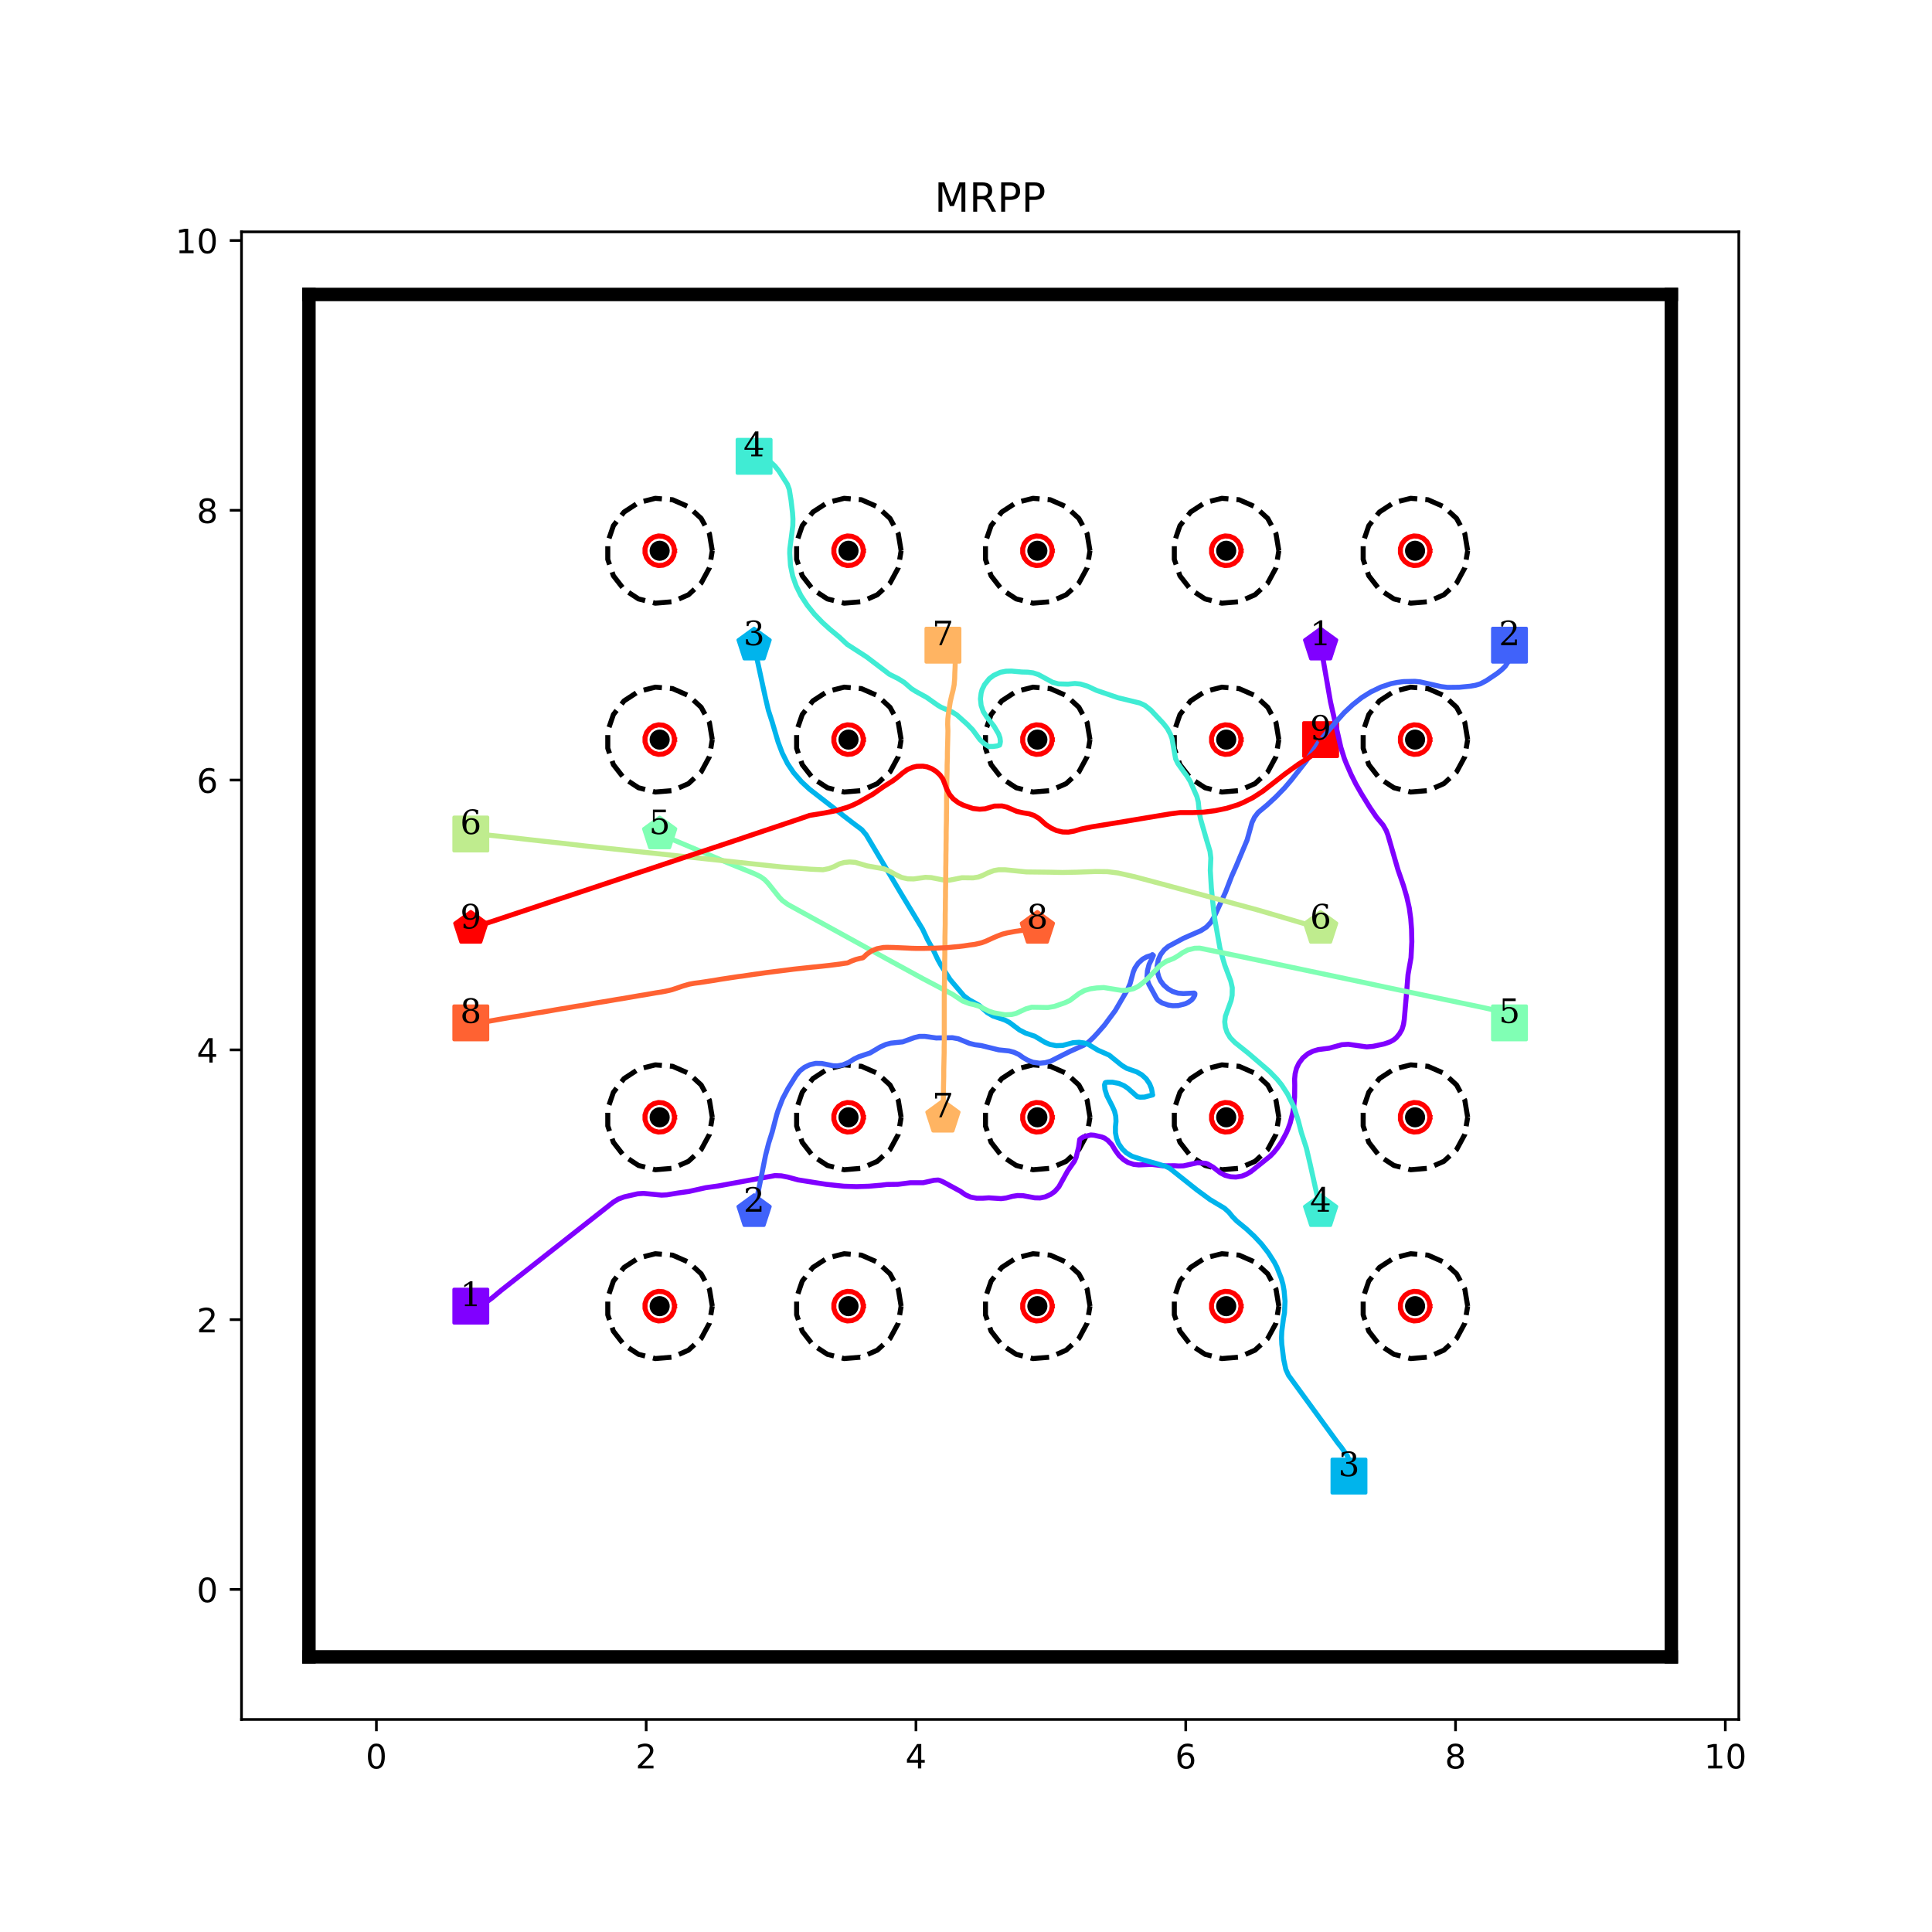 <?xml version="1.0" encoding="utf-8" standalone="no"?>
<!DOCTYPE svg PUBLIC "-//W3C//DTD SVG 1.1//EN"
  "http://www.w3.org/Graphics/SVG/1.1/DTD/svg11.dtd">
<!-- Created with matplotlib (http://matplotlib.org/) -->
<svg height="576pt" version="1.1" viewBox="0 0 576 576" width="576pt" xmlns="http://www.w3.org/2000/svg" xmlns:xlink="http://www.w3.org/1999/xlink">
 <defs>
  <style type="text/css">
*{stroke-linecap:butt;stroke-linejoin:round;}
  </style>
 </defs>
 <g id="figure_1">
  <g id="patch_1">
   <path d="M 0 576 
L 576 576 
L 576 0 
L 0 0 
z
" style="fill:#ffffff;"/>
  </g>
  <g id="axes_1">
   <g id="patch_2">
    <path d="M 72 512.64 
L 518.4 512.64 
L 518.4 69.12 
L 72 69.12 
z
" style="fill:#ffffff;"/>
   </g>
   <g id="matplotlib.axis_1">
    <g id="xtick_1">
     <g id="line2d_1">
      <defs>
       <path d="M 0 0 
L 0 3.5 
" id="me5ed6d3ba0" style="stroke:#000000;stroke-width:0.8;"/>
      </defs>
      <g>
       <use style="stroke:#000000;stroke-width:0.8;" x="112.216" xlink:href="#me5ed6d3ba0" y="512.64"/>
      </g>
     </g>
     <g id="text_1">
      <!-- 0 -->
      <defs>
       <path d="M 31.781 66.406 
Q 24.172 66.406 20.328 58.906 
Q 16.5 51.422 16.5 36.375 
Q 16.5 21.391 20.328 13.891 
Q 24.172 6.391 31.781 6.391 
Q 39.453 6.391 43.281 13.891 
Q 47.125 21.391 47.125 36.375 
Q 47.125 51.422 43.281 58.906 
Q 39.453 66.406 31.781 66.406 
z
M 31.781 74.219 
Q 44.047 74.219 50.516 64.516 
Q 56.984 54.828 56.984 36.375 
Q 56.984 17.969 50.516 8.266 
Q 44.047 -1.422 31.781 -1.422 
Q 19.531 -1.422 13.062 8.266 
Q 6.594 17.969 6.594 36.375 
Q 6.594 54.828 13.062 64.516 
Q 19.531 74.219 31.781 74.219 
z
" id="DejaVuSans-30"/>
      </defs>
      <g transform="translate(109.035 527.238)scale(0.1 -0.1)">
       <use xlink:href="#DejaVuSans-30"/>
      </g>
     </g>
    </g>
    <g id="xtick_2">
     <g id="line2d_2">
      <g>
       <use style="stroke:#000000;stroke-width:0.8;" x="192.649" xlink:href="#me5ed6d3ba0" y="512.64"/>
      </g>
     </g>
     <g id="text_2">
      <!-- 2 -->
      <defs>
       <path d="M 19.188 8.297 
L 53.609 8.297 
L 53.609 0 
L 7.328 0 
L 7.328 8.297 
Q 12.938 14.109 22.625 23.891 
Q 32.328 33.688 34.812 36.531 
Q 39.547 41.844 41.422 45.531 
Q 43.312 49.219 43.312 52.781 
Q 43.312 58.594 39.234 62.25 
Q 35.156 65.922 28.609 65.922 
Q 23.969 65.922 18.812 64.312 
Q 13.672 62.703 7.812 59.422 
L 7.812 69.391 
Q 13.766 71.781 18.938 73 
Q 24.125 74.219 28.422 74.219 
Q 39.75 74.219 46.484 68.547 
Q 53.219 62.891 53.219 53.422 
Q 53.219 48.922 51.531 44.891 
Q 49.859 40.875 45.406 35.406 
Q 44.188 33.984 37.641 27.219 
Q 31.109 20.453 19.188 8.297 
z
" id="DejaVuSans-32"/>
      </defs>
      <g transform="translate(189.467 527.238)scale(0.1 -0.1)">
       <use xlink:href="#DejaVuSans-32"/>
      </g>
     </g>
    </g>
    <g id="xtick_3">
     <g id="line2d_3">
      <g>
       <use style="stroke:#000000;stroke-width:0.8;" x="273.081" xlink:href="#me5ed6d3ba0" y="512.64"/>
      </g>
     </g>
     <g id="text_3">
      <!-- 4 -->
      <defs>
       <path d="M 37.797 64.312 
L 12.891 25.391 
L 37.797 25.391 
z
M 35.203 72.906 
L 47.609 72.906 
L 47.609 25.391 
L 58.016 25.391 
L 58.016 17.188 
L 47.609 17.188 
L 47.609 0 
L 37.797 0 
L 37.797 17.188 
L 4.891 17.188 
L 4.891 26.703 
z
" id="DejaVuSans-34"/>
      </defs>
      <g transform="translate(269.9 527.238)scale(0.1 -0.1)">
       <use xlink:href="#DejaVuSans-34"/>
      </g>
     </g>
    </g>
    <g id="xtick_4">
     <g id="line2d_4">
      <g>
       <use style="stroke:#000000;stroke-width:0.8;" x="353.514" xlink:href="#me5ed6d3ba0" y="512.64"/>
      </g>
     </g>
     <g id="text_4">
      <!-- 6 -->
      <defs>
       <path d="M 33.016 40.375 
Q 26.375 40.375 22.484 35.828 
Q 18.609 31.297 18.609 23.391 
Q 18.609 15.531 22.484 10.953 
Q 26.375 6.391 33.016 6.391 
Q 39.656 6.391 43.531 10.953 
Q 47.406 15.531 47.406 23.391 
Q 47.406 31.297 43.531 35.828 
Q 39.656 40.375 33.016 40.375 
z
M 52.594 71.297 
L 52.594 62.312 
Q 48.875 64.062 45.094 64.984 
Q 41.312 65.922 37.594 65.922 
Q 27.828 65.922 22.672 59.328 
Q 17.531 52.734 16.797 39.406 
Q 19.672 43.656 24.016 45.922 
Q 28.375 48.188 33.594 48.188 
Q 44.578 48.188 50.953 41.516 
Q 57.328 34.859 57.328 23.391 
Q 57.328 12.156 50.688 5.359 
Q 44.047 -1.422 33.016 -1.422 
Q 20.359 -1.422 13.672 8.266 
Q 6.984 17.969 6.984 36.375 
Q 6.984 53.656 15.188 63.938 
Q 23.391 74.219 37.203 74.219 
Q 40.922 74.219 44.703 73.484 
Q 48.484 72.75 52.594 71.297 
z
" id="DejaVuSans-36"/>
      </defs>
      <g transform="translate(350.332 527.238)scale(0.1 -0.1)">
       <use xlink:href="#DejaVuSans-36"/>
      </g>
     </g>
    </g>
    <g id="xtick_5">
     <g id="line2d_5">
      <g>
       <use style="stroke:#000000;stroke-width:0.8;" x="433.946" xlink:href="#me5ed6d3ba0" y="512.64"/>
      </g>
     </g>
     <g id="text_5">
      <!-- 8 -->
      <defs>
       <path d="M 31.781 34.625 
Q 24.75 34.625 20.719 30.859 
Q 16.703 27.094 16.703 20.516 
Q 16.703 13.922 20.719 10.156 
Q 24.75 6.391 31.781 6.391 
Q 38.812 6.391 42.859 10.172 
Q 46.922 13.969 46.922 20.516 
Q 46.922 27.094 42.891 30.859 
Q 38.875 34.625 31.781 34.625 
z
M 21.922 38.812 
Q 15.578 40.375 12.031 44.719 
Q 8.5 49.078 8.5 55.328 
Q 8.5 64.062 14.719 69.141 
Q 20.953 74.219 31.781 74.219 
Q 42.672 74.219 48.875 69.141 
Q 55.078 64.062 55.078 55.328 
Q 55.078 49.078 51.531 44.719 
Q 48 40.375 41.703 38.812 
Q 48.828 37.156 52.797 32.312 
Q 56.781 27.484 56.781 20.516 
Q 56.781 9.906 50.312 4.234 
Q 43.844 -1.422 31.781 -1.422 
Q 19.734 -1.422 13.25 4.234 
Q 6.781 9.906 6.781 20.516 
Q 6.781 27.484 10.781 32.312 
Q 14.797 37.156 21.922 38.812 
z
M 18.312 54.391 
Q 18.312 48.734 21.844 45.562 
Q 25.391 42.391 31.781 42.391 
Q 38.141 42.391 41.719 45.562 
Q 45.312 48.734 45.312 54.391 
Q 45.312 60.062 41.719 63.234 
Q 38.141 66.406 31.781 66.406 
Q 25.391 66.406 21.844 63.234 
Q 18.312 60.062 18.312 54.391 
z
" id="DejaVuSans-38"/>
      </defs>
      <g transform="translate(430.765 527.238)scale(0.1 -0.1)">
       <use xlink:href="#DejaVuSans-38"/>
      </g>
     </g>
    </g>
    <g id="xtick_6">
     <g id="line2d_6">
      <g>
       <use style="stroke:#000000;stroke-width:0.8;" x="514.378" xlink:href="#me5ed6d3ba0" y="512.64"/>
      </g>
     </g>
     <g id="text_6">
      <!-- 10 -->
      <defs>
       <path d="M 12.406 8.297 
L 28.516 8.297 
L 28.516 63.922 
L 10.984 60.406 
L 10.984 69.391 
L 28.422 72.906 
L 38.281 72.906 
L 38.281 8.297 
L 54.391 8.297 
L 54.391 0 
L 12.406 0 
z
" id="DejaVuSans-31"/>
      </defs>
      <g transform="translate(508.016 527.238)scale(0.1 -0.1)">
       <use xlink:href="#DejaVuSans-31"/>
       <use x="63.623" xlink:href="#DejaVuSans-30"/>
      </g>
     </g>
    </g>
   </g>
   <g id="matplotlib.axis_2">
    <g id="ytick_1">
     <g id="line2d_7">
      <defs>
       <path d="M 0 0 
L -3.5 0 
" id="m9a7d6276e0" style="stroke:#000000;stroke-width:0.8;"/>
      </defs>
      <g>
       <use style="stroke:#000000;stroke-width:0.8;" x="72" xlink:href="#m9a7d6276e0" y="473.864"/>
      </g>
     </g>
     <g id="text_7">
      <!-- 0 -->
      <g transform="translate(58.638 477.663)scale(0.1 -0.1)">
       <use xlink:href="#DejaVuSans-30"/>
      </g>
     </g>
    </g>
    <g id="ytick_2">
     <g id="line2d_8">
      <g>
       <use style="stroke:#000000;stroke-width:0.8;" x="72" xlink:href="#m9a7d6276e0" y="393.431"/>
      </g>
     </g>
     <g id="text_8">
      <!-- 2 -->
      <g transform="translate(58.638 397.231)scale(0.1 -0.1)">
       <use xlink:href="#DejaVuSans-32"/>
      </g>
     </g>
    </g>
    <g id="ytick_3">
     <g id="line2d_9">
      <g>
       <use style="stroke:#000000;stroke-width:0.8;" x="72" xlink:href="#m9a7d6276e0" y="312.999"/>
      </g>
     </g>
     <g id="text_9">
      <!-- 4 -->
      <g transform="translate(58.638 316.798)scale(0.1 -0.1)">
       <use xlink:href="#DejaVuSans-34"/>
      </g>
     </g>
    </g>
    <g id="ytick_4">
     <g id="line2d_10">
      <g>
       <use style="stroke:#000000;stroke-width:0.8;" x="72" xlink:href="#m9a7d6276e0" y="232.566"/>
      </g>
     </g>
     <g id="text_10">
      <!-- 6 -->
      <g transform="translate(58.638 236.366)scale(0.1 -0.1)">
       <use xlink:href="#DejaVuSans-36"/>
      </g>
     </g>
    </g>
    <g id="ytick_5">
     <g id="line2d_11">
      <g>
       <use style="stroke:#000000;stroke-width:0.8;" x="72" xlink:href="#m9a7d6276e0" y="152.134"/>
      </g>
     </g>
     <g id="text_11">
      <!-- 8 -->
      <g transform="translate(58.638 155.933)scale(0.1 -0.1)">
       <use xlink:href="#DejaVuSans-38"/>
      </g>
     </g>
    </g>
    <g id="ytick_6">
     <g id="line2d_12">
      <g>
       <use style="stroke:#000000;stroke-width:0.8;" x="72" xlink:href="#m9a7d6276e0" y="71.702"/>
      </g>
     </g>
     <g id="text_12">
      <!-- 10 -->
      <g transform="translate(52.275 75.501)scale(0.1 -0.1)">
       <use xlink:href="#DejaVuSans-31"/>
       <use x="63.623" xlink:href="#DejaVuSans-30"/>
      </g>
     </g>
    </g>
   </g>
   <g id="line2d_13">
    <path clip-path="url(#p3f6f465789)" d="M 140.368 389.41 
" style="fill:none;stroke:#1f77b4;stroke-linecap:square;stroke-width:1.5;"/>
    <defs>
     <path d="M -5 5 
L 5 5 
L 5 -5 
L -5 -5 
z
" id="mcd672dfecc" style="stroke:#8000ff;stroke-linejoin:miter;"/>
    </defs>
    <g clip-path="url(#p3f6f465789)">
     <use style="fill:#8000ff;stroke:#8000ff;stroke-linejoin:miter;" x="140.368" xlink:href="#mcd672dfecc" y="389.41"/>
    </g>
   </g>
   <g id="line2d_14">
    <path clip-path="url(#p3f6f465789)" d="M 393.73 192.35 
" style="fill:none;stroke:#ff7f0e;stroke-linecap:square;stroke-width:1.5;"/>
    <defs>
     <path d="M 0 -5 
L -4.755 -1.545 
L -2.939 4.045 
L 2.939 4.045 
L 4.755 -1.545 
z
" id="m33e3b91875" style="stroke:#8000ff;stroke-linejoin:miter;"/>
    </defs>
    <g clip-path="url(#p3f6f465789)">
     <use style="fill:#8000ff;stroke:#8000ff;stroke-linejoin:miter;" x="393.73" xlink:href="#m33e3b91875" y="192.35"/>
    </g>
   </g>
   <g id="line2d_15">
    <path clip-path="url(#p3f6f465789)" d="M 450.032 192.35 
" style="fill:none;stroke:#2ca02c;stroke-linecap:square;stroke-width:1.5;"/>
    <defs>
     <path d="M -5 5 
L 5 5 
L 5 -5 
L -5 -5 
z
" id="m05813b703c" style="stroke:#4062fa;stroke-linejoin:miter;"/>
    </defs>
    <g clip-path="url(#p3f6f465789)">
     <use style="fill:#4062fa;stroke:#4062fa;stroke-linejoin:miter;" x="450.032" xlink:href="#m05813b703c" y="192.35"/>
    </g>
   </g>
   <g id="line2d_16">
    <path clip-path="url(#p3f6f465789)" d="M 224.822 361.258 
" style="fill:none;stroke:#d62728;stroke-linecap:square;stroke-width:1.5;"/>
    <defs>
     <path d="M 0 -5 
L -4.755 -1.545 
L -2.939 4.045 
L 2.939 4.045 
L 4.755 -1.545 
z
" id="mc1a6985b17" style="stroke:#4062fa;stroke-linejoin:miter;"/>
    </defs>
    <g clip-path="url(#p3f6f465789)">
     <use style="fill:#4062fa;stroke:#4062fa;stroke-linejoin:miter;" x="224.822" xlink:href="#mc1a6985b17" y="361.258"/>
    </g>
   </g>
   <g id="line2d_17">
    <path clip-path="url(#p3f6f465789)" d="M 402.175 440.082 
" style="fill:none;stroke:#9467bd;stroke-linecap:square;stroke-width:1.5;"/>
    <defs>
     <path d="M -5 5 
L 5 5 
L 5 -5 
L -5 -5 
z
" id="m6b405e4fd5" style="stroke:#00b4ec;stroke-linejoin:miter;"/>
    </defs>
    <g clip-path="url(#p3f6f465789)">
     <use style="fill:#00b4ec;stroke:#00b4ec;stroke-linejoin:miter;" x="402.175" xlink:href="#m6b405e4fd5" y="440.082"/>
    </g>
   </g>
   <g id="line2d_18">
    <path clip-path="url(#p3f6f465789)" d="M 224.822 192.35 
" style="fill:none;stroke:#8c564b;stroke-linecap:square;stroke-width:1.5;"/>
    <defs>
     <path d="M 0 -5 
L -4.755 -1.545 
L -2.939 4.045 
L 2.939 4.045 
L 4.755 -1.545 
z
" id="mf4923f410a" style="stroke:#00b4ec;stroke-linejoin:miter;"/>
    </defs>
    <g clip-path="url(#p3f6f465789)">
     <use style="fill:#00b4ec;stroke:#00b4ec;stroke-linejoin:miter;" x="224.822" xlink:href="#mf4923f410a" y="192.35"/>
    </g>
   </g>
   <g id="line2d_19">
    <path clip-path="url(#p3f6f465789)" d="M 224.822 136.048 
" style="fill:none;stroke:#e377c2;stroke-linecap:square;stroke-width:1.5;"/>
    <defs>
     <path d="M -5 5 
L 5 5 
L 5 -5 
L -5 -5 
z
" id="md51a51bd6a" style="stroke:#40ecd4;stroke-linejoin:miter;"/>
    </defs>
    <g clip-path="url(#p3f6f465789)">
     <use style="fill:#40ecd4;stroke:#40ecd4;stroke-linejoin:miter;" x="224.822" xlink:href="#md51a51bd6a" y="136.048"/>
    </g>
   </g>
   <g id="line2d_20">
    <path clip-path="url(#p3f6f465789)" d="M 393.73 361.258 
" style="fill:none;stroke:#7f7f7f;stroke-linecap:square;stroke-width:1.5;"/>
    <defs>
     <path d="M 0 -5 
L -4.755 -1.545 
L -2.939 4.045 
L 2.939 4.045 
L 4.755 -1.545 
z
" id="mcf299e85d8" style="stroke:#40ecd4;stroke-linejoin:miter;"/>
    </defs>
    <g clip-path="url(#p3f6f465789)">
     <use style="fill:#40ecd4;stroke:#40ecd4;stroke-linejoin:miter;" x="393.73" xlink:href="#mcf299e85d8" y="361.258"/>
    </g>
   </g>
   <g id="line2d_21">
    <path clip-path="url(#p3f6f465789)" d="M 450.032 304.956 
" style="fill:none;stroke:#bcbd22;stroke-linecap:square;stroke-width:1.5;"/>
    <defs>
     <path d="M -5 5 
L 5 5 
L 5 -5 
L -5 -5 
z
" id="mf4ef836e53" style="stroke:#80ffb4;stroke-linejoin:miter;"/>
    </defs>
    <g clip-path="url(#p3f6f465789)">
     <use style="fill:#80ffb4;stroke:#80ffb4;stroke-linejoin:miter;" x="450.032" xlink:href="#mf4ef836e53" y="304.956"/>
    </g>
   </g>
   <g id="line2d_22">
    <path clip-path="url(#p3f6f465789)" d="M 196.67 248.653 
" style="fill:none;stroke:#17becf;stroke-linecap:square;stroke-width:1.5;"/>
    <defs>
     <path d="M 0 -5 
L -4.755 -1.545 
L -2.939 4.045 
L 2.939 4.045 
L 4.755 -1.545 
z
" id="m2858691f12" style="stroke:#80ffb4;stroke-linejoin:miter;"/>
    </defs>
    <g clip-path="url(#p3f6f465789)">
     <use style="fill:#80ffb4;stroke:#80ffb4;stroke-linejoin:miter;" x="196.67" xlink:href="#m2858691f12" y="248.653"/>
    </g>
   </g>
   <g id="line2d_23">
    <path clip-path="url(#p3f6f465789)" d="M 140.368 248.653 
" style="fill:none;stroke:#1f77b4;stroke-linecap:square;stroke-width:1.5;"/>
    <defs>
     <path d="M -5 5 
L 5 5 
L 5 -5 
L -5 -5 
z
" id="m3a061a7fdb" style="stroke:#bfec8e;stroke-linejoin:miter;"/>
    </defs>
    <g clip-path="url(#p3f6f465789)">
     <use style="fill:#bfec8e;stroke:#bfec8e;stroke-linejoin:miter;" x="140.368" xlink:href="#m3a061a7fdb" y="248.653"/>
    </g>
   </g>
   <g id="line2d_24">
    <path clip-path="url(#p3f6f465789)" d="M 393.73 276.804 
" style="fill:none;stroke:#ff7f0e;stroke-linecap:square;stroke-width:1.5;"/>
    <defs>
     <path d="M 0 -5 
L -4.755 -1.545 
L -2.939 4.045 
L 2.939 4.045 
L 4.755 -1.545 
z
" id="m3840b485a9" style="stroke:#bfec8e;stroke-linejoin:miter;"/>
    </defs>
    <g clip-path="url(#p3f6f465789)">
     <use style="fill:#bfec8e;stroke:#bfec8e;stroke-linejoin:miter;" x="393.73" xlink:href="#m3840b485a9" y="276.804"/>
    </g>
   </g>
   <g id="line2d_25">
    <path clip-path="url(#p3f6f465789)" d="M 281.124 192.35 
" style="fill:none;stroke:#2ca02c;stroke-linecap:square;stroke-width:1.5;"/>
    <defs>
     <path d="M -5 5 
L 5 5 
L 5 -5 
L -5 -5 
z
" id="m1d4ca5b8f2" style="stroke:#ffb462;stroke-linejoin:miter;"/>
    </defs>
    <g clip-path="url(#p3f6f465789)">
     <use style="fill:#ffb462;stroke:#ffb462;stroke-linejoin:miter;" x="281.124" xlink:href="#m1d4ca5b8f2" y="192.35"/>
    </g>
   </g>
   <g id="line2d_26">
    <path clip-path="url(#p3f6f465789)" d="M 281.124 333.107 
" style="fill:none;stroke:#d62728;stroke-linecap:square;stroke-width:1.5;"/>
    <defs>
     <path d="M 0 -5 
L -4.755 -1.545 
L -2.939 4.045 
L 2.939 4.045 
L 4.755 -1.545 
z
" id="m14605195f4" style="stroke:#ffb462;stroke-linejoin:miter;"/>
    </defs>
    <g clip-path="url(#p3f6f465789)">
     <use style="fill:#ffb462;stroke:#ffb462;stroke-linejoin:miter;" x="281.124" xlink:href="#m14605195f4" y="333.107"/>
    </g>
   </g>
   <g id="line2d_27">
    <path clip-path="url(#p3f6f465789)" d="M 140.368 304.956 
" style="fill:none;stroke:#9467bd;stroke-linecap:square;stroke-width:1.5;"/>
    <defs>
     <path d="M -5 5 
L 5 5 
L 5 -5 
L -5 -5 
z
" id="m9a8724fb96" style="stroke:#ff6232;stroke-linejoin:miter;"/>
    </defs>
    <g clip-path="url(#p3f6f465789)">
     <use style="fill:#ff6232;stroke:#ff6232;stroke-linejoin:miter;" x="140.368" xlink:href="#m9a8724fb96" y="304.956"/>
    </g>
   </g>
   <g id="line2d_28">
    <path clip-path="url(#p3f6f465789)" d="M 309.276 276.804 
" style="fill:none;stroke:#8c564b;stroke-linecap:square;stroke-width:1.5;"/>
    <defs>
     <path d="M 0 -5 
L -4.755 -1.545 
L -2.939 4.045 
L 2.939 4.045 
L 4.755 -1.545 
z
" id="mc5c4db2d10" style="stroke:#ff6232;stroke-linejoin:miter;"/>
    </defs>
    <g clip-path="url(#p3f6f465789)">
     <use style="fill:#ff6232;stroke:#ff6232;stroke-linejoin:miter;" x="309.276" xlink:href="#mc5c4db2d10" y="276.804"/>
    </g>
   </g>
   <g id="line2d_29">
    <path clip-path="url(#p3f6f465789)" d="M 393.73 220.502 
" style="fill:none;stroke:#e377c2;stroke-linecap:square;stroke-width:1.5;"/>
    <defs>
     <path d="M -5 5 
L 5 5 
L 5 -5 
L -5 -5 
z
" id="m5b8655a5f2" style="stroke:#ff0000;stroke-linejoin:miter;"/>
    </defs>
    <g clip-path="url(#p3f6f465789)">
     <use style="fill:#ff0000;stroke:#ff0000;stroke-linejoin:miter;" x="393.73" xlink:href="#m5b8655a5f2" y="220.502"/>
    </g>
   </g>
   <g id="line2d_30">
    <path clip-path="url(#p3f6f465789)" d="M 140.368 276.804 
" style="fill:none;stroke:#7f7f7f;stroke-linecap:square;stroke-width:1.5;"/>
    <defs>
     <path d="M 0 -5 
L -4.755 -1.545 
L -2.939 4.045 
L 2.939 4.045 
L 4.755 -1.545 
z
" id="mcfb26b03ff" style="stroke:#ff0000;stroke-linejoin:miter;"/>
    </defs>
    <g clip-path="url(#p3f6f465789)">
     <use style="fill:#ff0000;stroke:#ff0000;stroke-linejoin:miter;" x="140.368" xlink:href="#mcfb26b03ff" y="276.804"/>
    </g>
   </g>
   <g id="line2d_31">
    <defs>
     <path d="M 0 2.5 
C 0.663 2.5 1.299 2.237 1.768 1.768 
C 2.237 1.299 2.5 0.663 2.5 0 
C 2.5 -0.663 2.237 -1.299 1.768 -1.768 
C 1.299 -2.237 0.663 -2.5 0 -2.5 
C -0.663 -2.5 -1.299 -2.237 -1.768 -1.768 
C -2.237 -1.299 -2.5 -0.663 -2.5 0 
C -2.5 0.663 -2.237 1.299 -1.768 1.768 
C -1.299 2.237 -0.663 2.5 0 2.5 
z
" id="mf9f862bf49" style="stroke:#000000;"/>
    </defs>
    <g clip-path="url(#p3f6f465789)">
     <use style="stroke:#000000;" x="196.67" xlink:href="#mf9f862bf49" y="389.41"/>
     <use style="stroke:#000000;" x="196.67" xlink:href="#mf9f862bf49" y="333.107"/>
     <use style="stroke:#000000;" x="252.973" xlink:href="#mf9f862bf49" y="389.41"/>
     <use style="stroke:#000000;" x="252.973" xlink:href="#mf9f862bf49" y="333.107"/>
     <use style="stroke:#000000;" x="309.276" xlink:href="#mf9f862bf49" y="389.41"/>
     <use style="stroke:#000000;" x="309.276" xlink:href="#mf9f862bf49" y="333.107"/>
     <use style="stroke:#000000;" x="365.578" xlink:href="#mf9f862bf49" y="389.41"/>
     <use style="stroke:#000000;" x="365.578" xlink:href="#mf9f862bf49" y="333.107"/>
     <use style="stroke:#000000;" x="421.881" xlink:href="#mf9f862bf49" y="389.41"/>
     <use style="stroke:#000000;" x="421.881" xlink:href="#mf9f862bf49" y="333.107"/>
     <use style="stroke:#000000;" x="196.67" xlink:href="#mf9f862bf49" y="220.502"/>
     <use style="stroke:#000000;" x="196.67" xlink:href="#mf9f862bf49" y="164.199"/>
     <use style="stroke:#000000;" x="252.973" xlink:href="#mf9f862bf49" y="220.502"/>
     <use style="stroke:#000000;" x="252.973" xlink:href="#mf9f862bf49" y="164.199"/>
     <use style="stroke:#000000;" x="309.276" xlink:href="#mf9f862bf49" y="220.502"/>
     <use style="stroke:#000000;" x="309.276" xlink:href="#mf9f862bf49" y="164.199"/>
     <use style="stroke:#000000;" x="365.578" xlink:href="#mf9f862bf49" y="220.502"/>
     <use style="stroke:#000000;" x="365.578" xlink:href="#mf9f862bf49" y="164.199"/>
     <use style="stroke:#000000;" x="421.881" xlink:href="#mf9f862bf49" y="220.502"/>
     <use style="stroke:#000000;" x="421.881" xlink:href="#mf9f862bf49" y="164.199"/>
    </g>
   </g>
   <g id="line2d_32">
    <path clip-path="url(#p3f6f465789)" d="M 212.355 389.41 
L 211.505 384.317 
L 209.047 379.776 
L 205.249 376.279 
L 200.521 374.205 
L 195.375 373.779 
L 190.37 375.046 
L 186.048 377.87 
L 182.876 381.945 
L 181.2 386.828 
L 181.2 391.991 
L 182.876 396.875 
L 186.048 400.949 
L 190.37 403.773 
L 195.375 405.04 
L 200.521 404.614 
L 205.249 402.54 
L 209.047 399.043 
L 211.505 394.502 
L 212.355 389.41 
" style="fill:none;stroke:#000000;stroke-dasharray:5.55,2.4;stroke-dashoffset:0;stroke-width:1.5;"/>
   </g>
   <g id="line2d_33">
    <path clip-path="url(#p3f6f465789)" d="M 201.094 389.41 
L 200.854 387.973 
L 200.161 386.693 
L 199.09 385.706 
L 197.756 385.121 
L 196.305 385.001 
L 194.893 385.359 
L 193.674 386.155 
L 192.78 387.304 
L 192.307 388.682 
L 192.307 390.138 
L 192.78 391.515 
L 193.674 392.664 
L 194.893 393.461 
L 196.305 393.818 
L 197.756 393.698 
L 199.09 393.113 
L 200.161 392.127 
L 200.854 390.846 
L 201.094 389.41 
" style="fill:none;stroke:#ff0000;stroke-linecap:square;stroke-width:1.5;"/>
   </g>
   <g id="line2d_34">
    <path clip-path="url(#p3f6f465789)" d="M 212.355 333.107 
L 211.505 328.014 
L 209.047 323.474 
L 205.249 319.977 
L 200.521 317.903 
L 195.375 317.476 
L 190.37 318.744 
L 186.048 321.568 
L 182.876 325.642 
L 181.2 330.525 
L 181.2 335.689 
L 182.876 340.572 
L 186.048 344.646 
L 190.37 347.47 
L 195.375 348.738 
L 200.521 348.311 
L 205.249 346.237 
L 209.047 342.741 
L 211.505 338.2 
L 212.355 333.107 
" style="fill:none;stroke:#000000;stroke-dasharray:5.55,2.4;stroke-dashoffset:0;stroke-width:1.5;"/>
   </g>
   <g id="line2d_35">
    <path clip-path="url(#p3f6f465789)" d="M 201.094 333.107 
L 200.854 331.671 
L 200.161 330.39 
L 199.09 329.404 
L 197.756 328.819 
L 196.305 328.698 
L 194.893 329.056 
L 193.674 329.852 
L 192.78 331.002 
L 192.307 332.379 
L 192.307 333.835 
L 192.78 335.213 
L 193.674 336.362 
L 194.893 337.158 
L 196.305 337.516 
L 197.756 337.395 
L 199.09 336.81 
L 200.161 335.824 
L 200.854 334.543 
L 201.094 333.107 
" style="fill:none;stroke:#ff0000;stroke-linecap:square;stroke-width:1.5;"/>
   </g>
   <g id="line2d_36">
    <path clip-path="url(#p3f6f465789)" d="M 268.657 389.41 
L 267.807 384.317 
L 265.35 379.776 
L 261.551 376.279 
L 256.823 374.205 
L 251.678 373.779 
L 246.673 375.046 
L 242.35 377.87 
L 239.179 381.945 
L 237.503 386.828 
L 237.503 391.991 
L 239.179 396.875 
L 242.35 400.949 
L 246.673 403.773 
L 251.678 405.04 
L 256.823 404.614 
L 261.551 402.54 
L 265.35 399.043 
L 267.807 394.502 
L 268.657 389.41 
" style="fill:none;stroke:#000000;stroke-dasharray:5.55,2.4;stroke-dashoffset:0;stroke-width:1.5;"/>
   </g>
   <g id="line2d_37">
    <path clip-path="url(#p3f6f465789)" d="M 257.397 389.41 
L 257.157 387.973 
L 256.464 386.693 
L 255.393 385.706 
L 254.059 385.121 
L 252.608 385.001 
L 251.196 385.359 
L 249.977 386.155 
L 249.082 387.304 
L 248.61 388.682 
L 248.61 390.138 
L 249.082 391.515 
L 249.977 392.664 
L 251.196 393.461 
L 252.608 393.818 
L 254.059 393.698 
L 255.393 393.113 
L 256.464 392.127 
L 257.157 390.846 
L 257.397 389.41 
" style="fill:none;stroke:#ff0000;stroke-linecap:square;stroke-width:1.5;"/>
   </g>
   <g id="line2d_38">
    <path clip-path="url(#p3f6f465789)" d="M 268.657 333.107 
L 267.807 328.014 
L 265.35 323.474 
L 261.551 319.977 
L 256.823 317.903 
L 251.678 317.476 
L 246.673 318.744 
L 242.35 321.568 
L 239.179 325.642 
L 237.503 330.525 
L 237.503 335.689 
L 239.179 340.572 
L 242.35 344.646 
L 246.673 347.47 
L 251.678 348.738 
L 256.823 348.311 
L 261.551 346.237 
L 265.35 342.741 
L 267.807 338.2 
L 268.657 333.107 
" style="fill:none;stroke:#000000;stroke-dasharray:5.55,2.4;stroke-dashoffset:0;stroke-width:1.5;"/>
   </g>
   <g id="line2d_39">
    <path clip-path="url(#p3f6f465789)" d="M 257.397 333.107 
L 257.157 331.671 
L 256.464 330.39 
L 255.393 329.404 
L 254.059 328.819 
L 252.608 328.698 
L 251.196 329.056 
L 249.977 329.852 
L 249.082 331.002 
L 248.61 332.379 
L 248.61 333.835 
L 249.082 335.213 
L 249.977 336.362 
L 251.196 337.158 
L 252.608 337.516 
L 254.059 337.395 
L 255.393 336.81 
L 256.464 335.824 
L 257.157 334.543 
L 257.397 333.107 
" style="fill:none;stroke:#ff0000;stroke-linecap:square;stroke-width:1.5;"/>
   </g>
   <g id="line2d_40">
    <path clip-path="url(#p3f6f465789)" d="M 324.96 389.41 
L 324.11 384.317 
L 321.653 379.776 
L 317.854 376.279 
L 313.126 374.205 
L 307.98 373.779 
L 302.975 375.046 
L 298.653 377.87 
L 295.482 381.945 
L 293.805 386.828 
L 293.805 391.991 
L 295.482 396.875 
L 298.653 400.949 
L 302.975 403.773 
L 307.98 405.04 
L 313.126 404.614 
L 317.854 402.54 
L 321.653 399.043 
L 324.11 394.502 
L 324.96 389.41 
" style="fill:none;stroke:#000000;stroke-dasharray:5.55,2.4;stroke-dashoffset:0;stroke-width:1.5;"/>
   </g>
   <g id="line2d_41">
    <path clip-path="url(#p3f6f465789)" d="M 313.699 389.41 
L 313.46 387.973 
L 312.767 386.693 
L 311.695 385.706 
L 310.362 385.121 
L 308.91 385.001 
L 307.499 385.359 
L 306.28 386.155 
L 305.385 387.304 
L 304.912 388.682 
L 304.912 390.138 
L 305.385 391.515 
L 306.28 392.664 
L 307.499 393.461 
L 308.91 393.818 
L 310.362 393.698 
L 311.695 393.113 
L 312.767 392.127 
L 313.46 390.846 
L 313.699 389.41 
" style="fill:none;stroke:#ff0000;stroke-linecap:square;stroke-width:1.5;"/>
   </g>
   <g id="line2d_42">
    <path clip-path="url(#p3f6f465789)" d="M 324.96 333.107 
L 324.11 328.014 
L 321.653 323.474 
L 317.854 319.977 
L 313.126 317.903 
L 307.98 317.476 
L 302.975 318.744 
L 298.653 321.568 
L 295.482 325.642 
L 293.805 330.525 
L 293.805 335.689 
L 295.482 340.572 
L 298.653 344.646 
L 302.975 347.47 
L 307.98 348.738 
L 313.126 348.311 
L 317.854 346.237 
L 321.653 342.741 
L 324.11 338.2 
L 324.96 333.107 
" style="fill:none;stroke:#000000;stroke-dasharray:5.55,2.4;stroke-dashoffset:0;stroke-width:1.5;"/>
   </g>
   <g id="line2d_43">
    <path clip-path="url(#p3f6f465789)" d="M 313.699 333.107 
L 313.46 331.671 
L 312.767 330.39 
L 311.695 329.404 
L 310.362 328.819 
L 308.91 328.698 
L 307.499 329.056 
L 306.28 329.852 
L 305.385 331.002 
L 304.912 332.379 
L 304.912 333.835 
L 305.385 335.213 
L 306.28 336.362 
L 307.499 337.158 
L 308.91 337.516 
L 310.362 337.395 
L 311.695 336.81 
L 312.767 335.824 
L 313.46 334.543 
L 313.699 333.107 
" style="fill:none;stroke:#ff0000;stroke-linecap:square;stroke-width:1.5;"/>
   </g>
   <g id="line2d_44">
    <path clip-path="url(#p3f6f465789)" d="M 381.263 389.41 
L 380.413 384.317 
L 377.956 379.776 
L 374.157 376.279 
L 369.429 374.205 
L 364.283 373.779 
L 359.278 375.046 
L 354.956 377.87 
L 351.784 381.945 
L 350.108 386.828 
L 350.108 391.991 
L 351.784 396.875 
L 354.956 400.949 
L 359.278 403.773 
L 364.283 405.04 
L 369.429 404.614 
L 374.157 402.54 
L 377.956 399.043 
L 380.413 394.502 
L 381.263 389.41 
" style="fill:none;stroke:#000000;stroke-dasharray:5.55,2.4;stroke-dashoffset:0;stroke-width:1.5;"/>
   </g>
   <g id="line2d_45">
    <path clip-path="url(#p3f6f465789)" d="M 370.002 389.41 
L 369.762 387.973 
L 369.069 386.693 
L 367.998 385.706 
L 366.664 385.121 
L 365.213 385.001 
L 363.801 385.359 
L 362.582 386.155 
L 361.688 387.304 
L 361.215 388.682 
L 361.215 390.138 
L 361.688 391.515 
L 362.582 392.664 
L 363.801 393.461 
L 365.213 393.818 
L 366.664 393.698 
L 367.998 393.113 
L 369.069 392.127 
L 369.762 390.846 
L 370.002 389.41 
" style="fill:none;stroke:#ff0000;stroke-linecap:square;stroke-width:1.5;"/>
   </g>
   <g id="line2d_46">
    <path clip-path="url(#p3f6f465789)" d="M 381.263 333.107 
L 380.413 328.014 
L 377.956 323.474 
L 374.157 319.977 
L 369.429 317.903 
L 364.283 317.476 
L 359.278 318.744 
L 354.956 321.568 
L 351.784 325.642 
L 350.108 330.525 
L 350.108 335.689 
L 351.784 340.572 
L 354.956 344.646 
L 359.278 347.47 
L 364.283 348.738 
L 369.429 348.311 
L 374.157 346.237 
L 377.956 342.741 
L 380.413 338.2 
L 381.263 333.107 
" style="fill:none;stroke:#000000;stroke-dasharray:5.55,2.4;stroke-dashoffset:0;stroke-width:1.5;"/>
   </g>
   <g id="line2d_47">
    <path clip-path="url(#p3f6f465789)" d="M 370.002 333.107 
L 369.762 331.671 
L 369.069 330.39 
L 367.998 329.404 
L 366.664 328.819 
L 365.213 328.698 
L 363.801 329.056 
L 362.582 329.852 
L 361.688 331.002 
L 361.215 332.379 
L 361.215 333.835 
L 361.688 335.213 
L 362.582 336.362 
L 363.801 337.158 
L 365.213 337.516 
L 366.664 337.395 
L 367.998 336.81 
L 369.069 335.824 
L 369.762 334.543 
L 370.002 333.107 
" style="fill:none;stroke:#ff0000;stroke-linecap:square;stroke-width:1.5;"/>
   </g>
   <g id="line2d_48">
    <path clip-path="url(#p3f6f465789)" d="M 437.565 389.41 
L 436.716 384.317 
L 434.258 379.776 
L 430.46 376.279 
L 425.731 374.205 
L 420.586 373.779 
L 415.581 375.046 
L 411.258 377.87 
L 408.087 381.945 
L 406.411 386.828 
L 406.411 391.991 
L 408.087 396.875 
L 411.258 400.949 
L 415.581 403.773 
L 420.586 405.04 
L 425.731 404.614 
L 430.46 402.54 
L 434.258 399.043 
L 436.716 394.502 
L 437.565 389.41 
" style="fill:none;stroke:#000000;stroke-dasharray:5.55,2.4;stroke-dashoffset:0;stroke-width:1.5;"/>
   </g>
   <g id="line2d_49">
    <path clip-path="url(#p3f6f465789)" d="M 426.305 389.41 
L 426.065 387.973 
L 425.372 386.693 
L 424.301 385.706 
L 422.967 385.121 
L 421.516 385.001 
L 420.104 385.359 
L 418.885 386.155 
L 417.99 387.304 
L 417.518 388.682 
L 417.518 390.138 
L 417.99 391.515 
L 418.885 392.664 
L 420.104 393.461 
L 421.516 393.818 
L 422.967 393.698 
L 424.301 393.113 
L 425.372 392.127 
L 426.065 390.846 
L 426.305 389.41 
" style="fill:none;stroke:#ff0000;stroke-linecap:square;stroke-width:1.5;"/>
   </g>
   <g id="line2d_50">
    <path clip-path="url(#p3f6f465789)" d="M 437.565 333.107 
L 436.716 328.014 
L 434.258 323.474 
L 430.46 319.977 
L 425.731 317.903 
L 420.586 317.476 
L 415.581 318.744 
L 411.258 321.568 
L 408.087 325.642 
L 406.411 330.525 
L 406.411 335.689 
L 408.087 340.572 
L 411.258 344.646 
L 415.581 347.47 
L 420.586 348.738 
L 425.731 348.311 
L 430.46 346.237 
L 434.258 342.741 
L 436.716 338.2 
L 437.565 333.107 
" style="fill:none;stroke:#000000;stroke-dasharray:5.55,2.4;stroke-dashoffset:0;stroke-width:1.5;"/>
   </g>
   <g id="line2d_51">
    <path clip-path="url(#p3f6f465789)" d="M 426.305 333.107 
L 426.065 331.671 
L 425.372 330.39 
L 424.301 329.404 
L 422.967 328.819 
L 421.516 328.698 
L 420.104 329.056 
L 418.885 329.852 
L 417.99 331.002 
L 417.518 332.379 
L 417.518 333.835 
L 417.99 335.213 
L 418.885 336.362 
L 420.104 337.158 
L 421.516 337.516 
L 422.967 337.395 
L 424.301 336.81 
L 425.372 335.824 
L 426.065 334.543 
L 426.305 333.107 
" style="fill:none;stroke:#ff0000;stroke-linecap:square;stroke-width:1.5;"/>
   </g>
   <g id="line2d_52">
    <path clip-path="url(#p3f6f465789)" d="M 212.355 220.502 
L 211.505 215.409 
L 209.047 210.868 
L 205.249 207.371 
L 200.521 205.297 
L 195.375 204.871 
L 190.37 206.138 
L 186.048 208.962 
L 182.876 213.037 
L 181.2 217.92 
L 181.2 223.083 
L 182.876 227.967 
L 186.048 232.041 
L 190.37 234.865 
L 195.375 236.132 
L 200.521 235.706 
L 205.249 233.632 
L 209.047 230.135 
L 211.505 225.594 
L 212.355 220.502 
" style="fill:none;stroke:#000000;stroke-dasharray:5.55,2.4;stroke-dashoffset:0;stroke-width:1.5;"/>
   </g>
   <g id="line2d_53">
    <path clip-path="url(#p3f6f465789)" d="M 201.094 220.502 
L 200.854 219.065 
L 200.161 217.784 
L 199.09 216.798 
L 197.756 216.213 
L 196.305 216.093 
L 194.893 216.45 
L 193.674 217.247 
L 192.78 218.396 
L 192.307 219.773 
L 192.307 221.23 
L 192.78 222.607 
L 193.674 223.756 
L 194.893 224.553 
L 196.305 224.91 
L 197.756 224.79 
L 199.09 224.205 
L 200.161 223.219 
L 200.854 221.938 
L 201.094 220.502 
" style="fill:none;stroke:#ff0000;stroke-linecap:square;stroke-width:1.5;"/>
   </g>
   <g id="line2d_54">
    <path clip-path="url(#p3f6f465789)" d="M 212.355 164.199 
L 211.505 159.106 
L 209.047 154.565 
L 205.249 151.069 
L 200.521 148.995 
L 195.375 148.568 
L 190.37 149.836 
L 186.048 152.66 
L 182.876 156.734 
L 181.2 161.617 
L 181.2 166.78 
L 182.876 171.664 
L 186.048 175.738 
L 190.37 178.562 
L 195.375 179.83 
L 200.521 179.403 
L 205.249 177.329 
L 209.047 173.832 
L 211.505 169.292 
L 212.355 164.199 
" style="fill:none;stroke:#000000;stroke-dasharray:5.55,2.4;stroke-dashoffset:0;stroke-width:1.5;"/>
   </g>
   <g id="line2d_55">
    <path clip-path="url(#p3f6f465789)" d="M 201.094 164.199 
L 200.854 162.763 
L 200.161 161.482 
L 199.09 160.495 
L 197.756 159.911 
L 196.305 159.79 
L 194.893 160.148 
L 193.674 160.944 
L 192.78 162.093 
L 192.307 163.471 
L 192.307 164.927 
L 192.78 166.304 
L 193.674 167.454 
L 194.893 168.25 
L 196.305 168.608 
L 197.756 168.487 
L 199.09 167.902 
L 200.161 166.916 
L 200.854 165.635 
L 201.094 164.199 
" style="fill:none;stroke:#ff0000;stroke-linecap:square;stroke-width:1.5;"/>
   </g>
   <g id="line2d_56">
    <path clip-path="url(#p3f6f465789)" d="M 268.657 220.502 
L 267.807 215.409 
L 265.35 210.868 
L 261.551 207.371 
L 256.823 205.297 
L 251.678 204.871 
L 246.673 206.138 
L 242.35 208.962 
L 239.179 213.037 
L 237.503 217.92 
L 237.503 223.083 
L 239.179 227.967 
L 242.35 232.041 
L 246.673 234.865 
L 251.678 236.132 
L 256.823 235.706 
L 261.551 233.632 
L 265.35 230.135 
L 267.807 225.594 
L 268.657 220.502 
" style="fill:none;stroke:#000000;stroke-dasharray:5.55,2.4;stroke-dashoffset:0;stroke-width:1.5;"/>
   </g>
   <g id="line2d_57">
    <path clip-path="url(#p3f6f465789)" d="M 257.397 220.502 
L 257.157 219.065 
L 256.464 217.784 
L 255.393 216.798 
L 254.059 216.213 
L 252.608 216.093 
L 251.196 216.45 
L 249.977 217.247 
L 249.082 218.396 
L 248.61 219.773 
L 248.61 221.23 
L 249.082 222.607 
L 249.977 223.756 
L 251.196 224.553 
L 252.608 224.91 
L 254.059 224.79 
L 255.393 224.205 
L 256.464 223.219 
L 257.157 221.938 
L 257.397 220.502 
" style="fill:none;stroke:#ff0000;stroke-linecap:square;stroke-width:1.5;"/>
   </g>
   <g id="line2d_58">
    <path clip-path="url(#p3f6f465789)" d="M 268.657 164.199 
L 267.807 159.106 
L 265.35 154.565 
L 261.551 151.069 
L 256.823 148.995 
L 251.678 148.568 
L 246.673 149.836 
L 242.35 152.66 
L 239.179 156.734 
L 237.503 161.617 
L 237.503 166.78 
L 239.179 171.664 
L 242.35 175.738 
L 246.673 178.562 
L 251.678 179.83 
L 256.823 179.403 
L 261.551 177.329 
L 265.35 173.832 
L 267.807 169.292 
L 268.657 164.199 
" style="fill:none;stroke:#000000;stroke-dasharray:5.55,2.4;stroke-dashoffset:0;stroke-width:1.5;"/>
   </g>
   <g id="line2d_59">
    <path clip-path="url(#p3f6f465789)" d="M 257.397 164.199 
L 257.157 162.763 
L 256.464 161.482 
L 255.393 160.495 
L 254.059 159.911 
L 252.608 159.79 
L 251.196 160.148 
L 249.977 160.944 
L 249.082 162.093 
L 248.61 163.471 
L 248.61 164.927 
L 249.082 166.304 
L 249.977 167.454 
L 251.196 168.25 
L 252.608 168.608 
L 254.059 168.487 
L 255.393 167.902 
L 256.464 166.916 
L 257.157 165.635 
L 257.397 164.199 
" style="fill:none;stroke:#ff0000;stroke-linecap:square;stroke-width:1.5;"/>
   </g>
   <g id="line2d_60">
    <path clip-path="url(#p3f6f465789)" d="M 324.96 220.502 
L 324.11 215.409 
L 321.653 210.868 
L 317.854 207.371 
L 313.126 205.297 
L 307.98 204.871 
L 302.975 206.138 
L 298.653 208.962 
L 295.482 213.037 
L 293.805 217.92 
L 293.805 223.083 
L 295.482 227.967 
L 298.653 232.041 
L 302.975 234.865 
L 307.98 236.132 
L 313.126 235.706 
L 317.854 233.632 
L 321.653 230.135 
L 324.11 225.594 
L 324.96 220.502 
" style="fill:none;stroke:#000000;stroke-dasharray:5.55,2.4;stroke-dashoffset:0;stroke-width:1.5;"/>
   </g>
   <g id="line2d_61">
    <path clip-path="url(#p3f6f465789)" d="M 313.699 220.502 
L 313.46 219.065 
L 312.767 217.784 
L 311.695 216.798 
L 310.362 216.213 
L 308.91 216.093 
L 307.499 216.45 
L 306.28 217.247 
L 305.385 218.396 
L 304.912 219.773 
L 304.912 221.23 
L 305.385 222.607 
L 306.28 223.756 
L 307.499 224.553 
L 308.91 224.91 
L 310.362 224.79 
L 311.695 224.205 
L 312.767 223.219 
L 313.46 221.938 
L 313.699 220.502 
" style="fill:none;stroke:#ff0000;stroke-linecap:square;stroke-width:1.5;"/>
   </g>
   <g id="line2d_62">
    <path clip-path="url(#p3f6f465789)" d="M 324.96 164.199 
L 324.11 159.106 
L 321.653 154.565 
L 317.854 151.069 
L 313.126 148.995 
L 307.98 148.568 
L 302.975 149.836 
L 298.653 152.66 
L 295.482 156.734 
L 293.805 161.617 
L 293.805 166.78 
L 295.482 171.664 
L 298.653 175.738 
L 302.975 178.562 
L 307.98 179.83 
L 313.126 179.403 
L 317.854 177.329 
L 321.653 173.832 
L 324.11 169.292 
L 324.96 164.199 
" style="fill:none;stroke:#000000;stroke-dasharray:5.55,2.4;stroke-dashoffset:0;stroke-width:1.5;"/>
   </g>
   <g id="line2d_63">
    <path clip-path="url(#p3f6f465789)" d="M 313.699 164.199 
L 313.46 162.763 
L 312.767 161.482 
L 311.695 160.495 
L 310.362 159.911 
L 308.91 159.79 
L 307.499 160.148 
L 306.28 160.944 
L 305.385 162.093 
L 304.912 163.471 
L 304.912 164.927 
L 305.385 166.304 
L 306.28 167.454 
L 307.499 168.25 
L 308.91 168.608 
L 310.362 168.487 
L 311.695 167.902 
L 312.767 166.916 
L 313.46 165.635 
L 313.699 164.199 
" style="fill:none;stroke:#ff0000;stroke-linecap:square;stroke-width:1.5;"/>
   </g>
   <g id="line2d_64">
    <path clip-path="url(#p3f6f465789)" d="M 381.263 220.502 
L 380.413 215.409 
L 377.956 210.868 
L 374.157 207.371 
L 369.429 205.297 
L 364.283 204.871 
L 359.278 206.138 
L 354.956 208.962 
L 351.784 213.037 
L 350.108 217.92 
L 350.108 223.083 
L 351.784 227.967 
L 354.956 232.041 
L 359.278 234.865 
L 364.283 236.132 
L 369.429 235.706 
L 374.157 233.632 
L 377.956 230.135 
L 380.413 225.594 
L 381.263 220.502 
" style="fill:none;stroke:#000000;stroke-dasharray:5.55,2.4;stroke-dashoffset:0;stroke-width:1.5;"/>
   </g>
   <g id="line2d_65">
    <path clip-path="url(#p3f6f465789)" d="M 370.002 220.502 
L 369.762 219.065 
L 369.069 217.784 
L 367.998 216.798 
L 366.664 216.213 
L 365.213 216.093 
L 363.801 216.45 
L 362.582 217.247 
L 361.688 218.396 
L 361.215 219.773 
L 361.215 221.23 
L 361.688 222.607 
L 362.582 223.756 
L 363.801 224.553 
L 365.213 224.91 
L 366.664 224.79 
L 367.998 224.205 
L 369.069 223.219 
L 369.762 221.938 
L 370.002 220.502 
" style="fill:none;stroke:#ff0000;stroke-linecap:square;stroke-width:1.5;"/>
   </g>
   <g id="line2d_66">
    <path clip-path="url(#p3f6f465789)" d="M 381.263 164.199 
L 380.413 159.106 
L 377.956 154.565 
L 374.157 151.069 
L 369.429 148.995 
L 364.283 148.568 
L 359.278 149.836 
L 354.956 152.66 
L 351.784 156.734 
L 350.108 161.617 
L 350.108 166.78 
L 351.784 171.664 
L 354.956 175.738 
L 359.278 178.562 
L 364.283 179.83 
L 369.429 179.403 
L 374.157 177.329 
L 377.956 173.832 
L 380.413 169.292 
L 381.263 164.199 
" style="fill:none;stroke:#000000;stroke-dasharray:5.55,2.4;stroke-dashoffset:0;stroke-width:1.5;"/>
   </g>
   <g id="line2d_67">
    <path clip-path="url(#p3f6f465789)" d="M 370.002 164.199 
L 369.762 162.763 
L 369.069 161.482 
L 367.998 160.495 
L 366.664 159.911 
L 365.213 159.79 
L 363.801 160.148 
L 362.582 160.944 
L 361.688 162.093 
L 361.215 163.471 
L 361.215 164.927 
L 361.688 166.304 
L 362.582 167.454 
L 363.801 168.25 
L 365.213 168.608 
L 366.664 168.487 
L 367.998 167.902 
L 369.069 166.916 
L 369.762 165.635 
L 370.002 164.199 
" style="fill:none;stroke:#ff0000;stroke-linecap:square;stroke-width:1.5;"/>
   </g>
   <g id="line2d_68">
    <path clip-path="url(#p3f6f465789)" d="M 437.565 220.502 
L 436.716 215.409 
L 434.258 210.868 
L 430.46 207.371 
L 425.731 205.297 
L 420.586 204.871 
L 415.581 206.138 
L 411.258 208.962 
L 408.087 213.037 
L 406.411 217.92 
L 406.411 223.083 
L 408.087 227.967 
L 411.258 232.041 
L 415.581 234.865 
L 420.586 236.132 
L 425.731 235.706 
L 430.46 233.632 
L 434.258 230.135 
L 436.716 225.594 
L 437.565 220.502 
" style="fill:none;stroke:#000000;stroke-dasharray:5.55,2.4;stroke-dashoffset:0;stroke-width:1.5;"/>
   </g>
   <g id="line2d_69">
    <path clip-path="url(#p3f6f465789)" d="M 426.305 220.502 
L 426.065 219.065 
L 425.372 217.784 
L 424.301 216.798 
L 422.967 216.213 
L 421.516 216.093 
L 420.104 216.45 
L 418.885 217.247 
L 417.99 218.396 
L 417.518 219.773 
L 417.518 221.23 
L 417.99 222.607 
L 418.885 223.756 
L 420.104 224.553 
L 421.516 224.91 
L 422.967 224.79 
L 424.301 224.205 
L 425.372 223.219 
L 426.065 221.938 
L 426.305 220.502 
" style="fill:none;stroke:#ff0000;stroke-linecap:square;stroke-width:1.5;"/>
   </g>
   <g id="line2d_70">
    <path clip-path="url(#p3f6f465789)" d="M 437.565 164.199 
L 436.716 159.106 
L 434.258 154.565 
L 430.46 151.069 
L 425.731 148.995 
L 420.586 148.568 
L 415.581 149.836 
L 411.258 152.66 
L 408.087 156.734 
L 406.411 161.617 
L 406.411 166.78 
L 408.087 171.664 
L 411.258 175.738 
L 415.581 178.562 
L 420.586 179.83 
L 425.731 179.403 
L 430.46 177.329 
L 434.258 173.832 
L 436.716 169.292 
L 437.565 164.199 
" style="fill:none;stroke:#000000;stroke-dasharray:5.55,2.4;stroke-dashoffset:0;stroke-width:1.5;"/>
   </g>
   <g id="line2d_71">
    <path clip-path="url(#p3f6f465789)" d="M 426.305 164.199 
L 426.065 162.763 
L 425.372 161.482 
L 424.301 160.495 
L 422.967 159.911 
L 421.516 159.79 
L 420.104 160.148 
L 418.885 160.944 
L 417.99 162.093 
L 417.518 163.471 
L 417.518 164.927 
L 417.99 166.304 
L 418.885 167.454 
L 420.104 168.25 
L 421.516 168.608 
L 422.967 168.487 
L 424.301 167.902 
L 425.372 166.916 
L 426.065 165.635 
L 426.305 164.199 
" style="fill:none;stroke:#ff0000;stroke-linecap:square;stroke-width:1.5;"/>
   </g>
   <g id="line2d_72">
    <path clip-path="url(#p3f6f465789)" d="M 92.108 493.972 
L 92.108 87.788 
" style="fill:none;stroke:#000000;stroke-linecap:square;stroke-width:4;"/>
   </g>
   <g id="line2d_73">
    <path clip-path="url(#p3f6f465789)" d="M 92.108 87.788 
L 498.292 87.788 
" style="fill:none;stroke:#000000;stroke-linecap:square;stroke-width:4;"/>
   </g>
   <g id="line2d_74">
    <path clip-path="url(#p3f6f465789)" d="M 498.292 87.788 
L 498.292 493.972 
" style="fill:none;stroke:#000000;stroke-linecap:square;stroke-width:4;"/>
   </g>
   <g id="line2d_75">
    <path clip-path="url(#p3f6f465789)" d="M 498.292 493.972 
L 92.108 493.972 
" style="fill:none;stroke:#000000;stroke-linecap:square;stroke-width:4;"/>
   </g>
   <g id="line2d_76">
    <path clip-path="url(#p3f6f465789)" d="M 140.368 389.41 
L 140.931 389.41 
L 142.298 389.249 
L 143.786 388.806 
L 145.354 387.962 
L 146.762 386.916 
L 149.416 384.704 
L 182.796 358.443 
L 184.284 357.518 
L 186.093 356.835 
L 190.115 355.91 
L 191.844 355.789 
L 197.233 356.312 
L 198.802 356.231 
L 202.18 355.668 
L 205.357 355.226 
L 210.384 354.1 
L 214.124 353.577 
L 225.747 351.446 
L 231.055 350.48 
L 232.945 350.561 
L 234.835 350.923 
L 237.932 351.767 
L 246.297 353.094 
L 251.606 353.658 
L 255.346 353.778 
L 259.086 353.658 
L 262.786 353.336 
L 264.475 353.135 
L 267.692 353.094 
L 271.432 352.612 
L 275.213 352.612 
L 278.47 351.888 
L 279.717 351.808 
L 280.28 351.968 
L 281.205 352.371 
L 286.312 355.146 
L 287.8 356.191 
L 289.409 356.915 
L 291.178 357.237 
L 292.948 357.237 
L 294.798 357.116 
L 298.458 357.357 
L 300.026 357.156 
L 301.795 356.674 
L 303.364 356.432 
L 305.013 356.473 
L 308.512 357.116 
L 310.08 357.156 
L 311.608 356.835 
L 313.217 356.111 
L 314.464 355.226 
L 315.67 353.859 
L 318.324 349.073 
L 320.295 346.258 
L 320.818 345.091 
L 321.582 341.995 
L 321.904 339.702 
L 322.185 339.461 
L 323.11 338.898 
L 325.201 338.375 
L 326.207 338.456 
L 328.499 338.979 
L 329.303 339.3 
L 330.309 340.024 
L 331.515 341.311 
L 332.48 342.92 
L 333.647 344.528 
L 335.014 345.775 
L 336.301 346.579 
L 337.99 347.142 
L 339.518 347.303 
L 343.339 347.142 
L 346.918 347.585 
L 350.135 347.545 
L 351.422 347.625 
L 352.83 347.585 
L 357.012 346.66 
L 359.466 346.821 
L 360.029 347.022 
L 361.637 347.947 
L 363.849 349.676 
L 365.216 350.4 
L 366.946 350.842 
L 368.474 350.923 
L 370.243 350.641 
L 371.651 350.078 
L 372.978 349.274 
L 378.689 344.689 
L 379.775 343.563 
L 380.941 342.115 
L 381.987 340.587 
L 383.475 337.812 
L 383.997 336.606 
L 384.641 334.836 
L 385.405 331.78 
L 385.686 330.211 
L 385.968 327.034 
L 386.008 323.576 
L 385.968 321.726 
L 386.129 320.117 
L 386.531 318.509 
L 387.255 316.98 
L 388.421 315.412 
L 389.909 314.165 
L 391.437 313.401 
L 393.046 312.918 
L 396.223 312.516 
L 400.044 311.471 
L 401.974 311.35 
L 407.484 312.114 
L 409.334 311.953 
L 412.672 311.229 
L 414.401 310.626 
L 415.487 310.023 
L 416.251 309.42 
L 417.216 308.253 
L 417.98 306.926 
L 418.422 305.478 
L 418.664 303.95 
L 419.227 297.475 
L 419.79 290.518 
L 420.675 285.531 
L 420.916 280.786 
L 420.835 277.046 
L 420.594 273.869 
L 420.152 270.691 
L 419.388 267.313 
L 418.422 264.016 
L 416.774 259.27 
L 413.798 248.975 
L 413.275 247.607 
L 412.39 246.039 
L 410.379 243.626 
L 408.409 240.73 
L 405.875 236.628 
L 404.266 233.813 
L 402.819 230.918 
L 401.411 227.7 
L 400.808 226.172 
L 399.762 222.834 
L 396.666 209.241 
L 394.132 194.683 
L 394.132 194.683 
" style="fill:none;stroke:#8000ff;stroke-linecap:square;stroke-width:1.5;"/>
   </g>
   <g id="line2d_77">
    <path clip-path="url(#p3f6f465789)" d="M 450.032 192.35 
L 450.234 192.39 
L 450.555 193.235 
L 450.595 194.281 
L 450.354 195.568 
L 449.67 197.257 
L 448.746 198.664 
L 447.579 199.79 
L 446.252 200.836 
L 443.075 202.967 
L 441.306 203.892 
L 439.938 204.294 
L 438.33 204.576 
L 435.072 204.898 
L 431.573 204.938 
L 429.643 204.697 
L 423.409 203.289 
L 421.801 203.128 
L 418.382 203.209 
L 416.573 203.45 
L 414.763 203.812 
L 411.747 204.817 
L 408.65 206.305 
L 405.955 207.994 
L 403.261 210.126 
L 400.727 212.499 
L 398.435 215.072 
L 394.494 219.657 
L 393.247 221.105 
L 389.386 226.936 
L 385.083 232.446 
L 382.992 234.899 
L 380.378 237.594 
L 377.804 239.966 
L 375.11 242.218 
L 374.024 243.626 
L 373.26 245.235 
L 371.812 250.422 
L 368.474 258.385 
L 367.187 261.281 
L 365.377 265.986 
L 361.999 273.346 
L 361.034 274.954 
L 359.667 276.402 
L 358.058 277.448 
L 352.91 279.7 
L 348.326 282.153 
L 347.119 283.158 
L 346.033 284.566 
L 345.309 286.215 
L 344.988 287.984 
L 345.068 289.754 
L 345.47 291.242 
L 345.993 292.408 
L 346.918 293.655 
L 348.245 294.821 
L 349.572 295.585 
L 351.261 296.108 
L 352.79 296.229 
L 356.047 296.068 
L 356.248 296.229 
L 356.208 296.711 
L 355.886 297.355 
L 355.283 298.119 
L 354.318 298.803 
L 353.433 299.245 
L 351.261 299.808 
L 349.653 299.848 
L 348.285 299.647 
L 346.435 299.004 
L 345.269 298.24 
L 344.827 297.677 
L 342.534 293.494 
L 342.213 292.609 
L 341.971 291.121 
L 342.092 289.432 
L 342.575 287.542 
L 343.661 285.33 
L 343.661 285.33 
L 343.58 284.606 
L 343.701 284.767 
L 343.862 284.848 
L 343.661 284.848 
L 343.098 284.888 
L 341.931 285.25 
L 340.685 285.933 
L 339.357 287.14 
L 338.352 288.628 
L 337.869 289.794 
L 336.944 293.213 
L 336.18 294.982 
L 332.521 301.256 
L 329.303 305.599 
L 327.011 308.213 
L 325.885 309.42 
L 324.558 310.666 
L 323.15 311.591 
L 319.048 313.441 
L 316.153 314.889 
L 313.217 316.377 
L 311.608 316.819 
L 309.959 316.98 
L 307.989 316.699 
L 306.42 316.096 
L 305.013 315.291 
L 303.726 314.366 
L 302.318 313.723 
L 300.83 313.321 
L 297.734 312.999 
L 292.506 311.712 
L 290.656 311.471 
L 289.047 311.069 
L 285.709 309.701 
L 283.939 309.379 
L 279.114 309.46 
L 275.695 308.977 
L 274.127 308.977 
L 272.639 309.339 
L 269.1 310.626 
L 265.641 310.988 
L 264.113 311.39 
L 262.464 312.114 
L 259.408 313.924 
L 256.029 315.05 
L 254.622 315.734 
L 253.013 316.739 
L 251.244 317.503 
L 249.635 317.785 
L 248.388 317.744 
L 245.01 317.061 
L 243.2 317.021 
L 241.471 317.423 
L 239.862 318.187 
L 238.455 319.273 
L 237.329 320.68 
L 234.916 324.541 
L 233.307 327.597 
L 231.98 331.056 
L 231.578 332.303 
L 230.211 337.531 
L 229.165 340.829 
L 228.24 344.448 
L 227.194 349.676 
L 225.103 359.931 
L 225.103 359.931 
" style="fill:none;stroke:#4062fa;stroke-linecap:square;stroke-width:1.5;"/>
   </g>
   <g id="line2d_78">
    <path clip-path="url(#p3f6f465789)" d="M 402.175 440.082 
L 401.974 440.122 
L 401.934 440.203 
L 402.376 439.398 
L 402.618 438.393 
L 402.658 437.187 
L 402.376 435.699 
L 401.693 434.05 
L 399.883 431.476 
L 398.877 430.229 
L 395.861 426.087 
L 384.158 410.041 
L 383.354 408.271 
L 382.71 405.295 
L 382.147 400.751 
L 382.067 398.861 
L 382.147 396.93 
L 382.63 393.23 
L 382.952 391.38 
L 383.113 387.962 
L 382.831 384.785 
L 382.509 382.975 
L 382.027 381.206 
L 380.659 377.747 
L 379.936 376.339 
L 378.086 373.444 
L 376.115 370.91 
L 373.943 368.578 
L 371.611 366.406 
L 368.715 364.033 
L 367.388 362.666 
L 366.383 361.419 
L 365.056 360.213 
L 360.752 357.639 
L 356.811 354.743 
L 348.728 348.309 
L 347.562 347.746 
L 344.224 346.74 
L 340.886 345.815 
L 337.507 344.73 
L 335.818 343.724 
L 334.612 342.558 
L 333.486 340.949 
L 332.883 339.381 
L 332.561 337.732 
L 332.561 335.922 
L 332.722 334.314 
L 332.641 332.785 
L 332.279 331.297 
L 331.636 329.85 
L 330.027 326.713 
L 329.424 324.822 
L 329.303 323.415 
L 329.504 322.812 
L 329.625 322.731 
L 330.228 322.651 
L 331.676 322.651 
L 333.566 323.013 
L 335.135 323.696 
L 336.261 324.461 
L 339.076 326.954 
L 339.88 327.115 
L 341.207 327.075 
L 343.661 326.431 
L 343.54 326.471 
L 343.54 325.788 
L 343.299 324.541 
L 342.736 323.133 
L 341.73 321.645 
L 340.403 320.439 
L 338.875 319.554 
L 335.899 318.509 
L 334.451 317.624 
L 330.671 314.567 
L 327.373 313.12 
L 324.437 311.35 
L 323.231 310.948 
L 321.702 310.747 
L 319.893 310.867 
L 316.877 311.672 
L 314.906 311.752 
L 313.016 311.39 
L 311.447 310.707 
L 308.512 308.937 
L 305.777 308.012 
L 303.967 307.087 
L 300.911 304.795 
L 299.503 304.071 
L 296.045 302.905 
L 294.355 301.899 
L 291.862 299.687 
L 288.966 298.079 
L 287.398 296.912 
L 283.296 292.086 
L 280.561 287.824 
L 279.636 286.175 
L 278.269 283.279 
L 276.54 280.182 
L 275.052 277.005 
L 268.537 266.227 
L 258.241 248.894 
L 256.954 247.366 
L 254.22 245.315 
L 251.244 243.023 
L 248.308 240.69 
L 241.31 235.261 
L 238.938 233.049 
L 236.605 230.355 
L 234.795 227.66 
L 233.227 224.523 
L 231.98 221.226 
L 230.17 215.113 
L 229.085 211.775 
L 228.28 208.356 
L 227.476 204.697 
L 225.264 194.482 
L 225.264 194.482 
" style="fill:none;stroke:#00b4ec;stroke-linecap:square;stroke-width:1.5;"/>
   </g>
   <g id="line2d_79">
    <path clip-path="url(#p3f6f465789)" d="M 224.822 136.048 
L 225.626 136.088 
L 226.551 136.249 
L 228.401 136.892 
L 229.808 137.817 
L 231.015 138.943 
L 232.221 140.431 
L 234.755 144.413 
L 235.318 145.941 
L 235.841 149.158 
L 236.283 152.898 
L 236.404 154.788 
L 236.364 156.719 
L 235.921 160.218 
L 235.479 163.596 
L 235.439 164.923 
L 235.68 168.623 
L 236.323 171.719 
L 237.369 174.695 
L 238.777 177.551 
L 240.667 180.446 
L 242.838 183.141 
L 245.211 185.594 
L 247.383 187.565 
L 250.238 189.937 
L 252.571 192.109 
L 258.362 195.849 
L 263.711 199.911 
L 265.118 200.997 
L 267.773 202.324 
L 269.582 203.45 
L 271.714 205.3 
L 273.041 206.144 
L 276.258 207.914 
L 279.556 210.246 
L 280.642 210.89 
L 283.859 212.257 
L 285.267 213.142 
L 288.363 215.917 
L 289.972 217.566 
L 292.144 220.502 
L 293.27 221.587 
L 294.758 222.553 
L 296.045 222.553 
L 297.291 222.392 
L 298.015 222.15 
L 297.975 222.15 
L 298.136 221.829 
L 298.256 221.065 
L 298.136 220.019 
L 297.734 218.853 
L 296.366 216.52 
L 294.195 213.786 
L 293.149 212.137 
L 292.506 210.287 
L 292.304 208.356 
L 292.506 206.667 
L 292.787 205.622 
L 293.511 204.134 
L 294.918 202.364 
L 296.246 201.359 
L 298.256 200.434 
L 299.905 200.112 
L 301.554 200.072 
L 304.691 200.353 
L 306.38 200.394 
L 307.989 200.595 
L 309.597 201.117 
L 313.82 203.41 
L 315.549 203.892 
L 318.405 203.973 
L 320.456 203.772 
L 322.105 203.933 
L 324.236 204.576 
L 326.89 205.823 
L 333.365 208.035 
L 339.84 209.603 
L 341.368 210.327 
L 343.098 211.694 
L 346.838 215.676 
L 348.004 217.164 
L 348.929 218.893 
L 349.411 220.18 
L 350.497 226.253 
L 351.181 227.66 
L 352.87 230.033 
L 353.835 231.32 
L 354.841 232.928 
L 356.851 237.513 
L 357.254 239.122 
L 357.575 242.379 
L 357.937 244.189 
L 359.707 250.342 
L 360.752 253.841 
L 360.994 255.811 
L 360.833 259.511 
L 361.155 264.86 
L 361.838 271.496 
L 362.281 274.673 
L 363.688 282.555 
L 364.613 285.933 
L 365.136 287.703 
L 366.946 292.529 
L 367.388 294.499 
L 367.348 296.711 
L 367.026 298.32 
L 365.337 302.985 
L 365.136 304.634 
L 365.337 306.323 
L 365.82 307.771 
L 366.745 309.339 
L 368.192 310.827 
L 372.174 314.004 
L 378.488 319.434 
L 380.74 321.766 
L 382.107 323.455 
L 383.877 326.19 
L 385.445 329.367 
L 385.968 330.614 
L 387.094 334.233 
L 387.979 337.651 
L 389.467 342.236 
L 390.633 347.223 
L 392.845 357.156 
L 393.448 360.052 
L 393.448 360.052 
" style="fill:none;stroke:#40ecd4;stroke-linecap:square;stroke-width:1.5;"/>
   </g>
   <g id="line2d_80">
    <path clip-path="url(#p3f6f465789)" d="M 450.032 304.956 
L 449.791 305.036 
L 449.67 305.318 
L 449.67 305.117 
L 449.55 304.594 
L 449.188 303.87 
L 448.424 302.905 
L 447.097 301.859 
L 445.689 301.175 
L 442.11 300.371 
L 413.235 294.339 
L 406.679 292.931 
L 387.014 288.789 
L 369.68 285.129 
L 357.656 282.676 
L 356.128 282.716 
L 354.157 283.199 
L 352.548 284.043 
L 351.342 284.888 
L 349.934 285.732 
L 347.682 286.617 
L 345.953 287.743 
L 342.293 291.604 
L 340.886 292.891 
L 339.317 294.097 
L 337.91 294.781 
L 335.698 295.264 
L 334.33 295.264 
L 329.062 294.419 
L 326.931 294.54 
L 325 294.821 
L 323.351 295.304 
L 321.783 296.148 
L 318.968 298.28 
L 317.48 298.963 
L 314.343 300.049 
L 312.413 300.371 
L 307.587 300.291 
L 305.857 300.773 
L 302.922 302.141 
L 301.594 302.462 
L 299.624 302.543 
L 296.406 301.98 
L 294.798 301.457 
L 291.942 300.009 
L 290.253 299.486 
L 289.087 299.245 
L 286.996 298.441 
L 283.98 296.43 
L 279.274 293.936 
L 275.213 291.805 
L 264.394 285.893 
L 258.282 282.515 
L 234.956 269.686 
L 233.267 268.48 
L 232.302 267.474 
L 228.964 263.292 
L 227.918 262.206 
L 226.672 261.321 
L 224.741 260.396 
L 217.784 257.581 
L 211.631 254.967 
L 198.52 249.457 
L 198.52 249.457 
" style="fill:none;stroke:#80ffb4;stroke-linecap:square;stroke-width:1.5;"/>
   </g>
   <g id="line2d_81">
    <path clip-path="url(#p3f6f465789)" d="M 140.368 248.653 
L 142.7 248.693 
L 149.094 249.337 
L 157.902 250.342 
L 167.755 251.428 
L 174.672 252.232 
L 232.986 258.466 
L 241.793 259.149 
L 245.372 259.31 
L 247.142 258.948 
L 248.63 258.385 
L 250.278 257.541 
L 251.646 257.139 
L 253.295 256.978 
L 254.984 257.098 
L 258.523 258.144 
L 263.51 259.029 
L 265.319 259.793 
L 266.968 260.718 
L 268.818 261.603 
L 270.588 262.005 
L 272.397 262.045 
L 275.896 261.562 
L 277.626 261.643 
L 281.526 262.407 
L 283.095 262.407 
L 286.795 261.683 
L 290.133 261.723 
L 291.661 261.482 
L 293.069 260.959 
L 294.516 260.235 
L 296.326 259.552 
L 297.693 259.31 
L 299.704 259.31 
L 306.018 259.954 
L 312.976 260.034 
L 316.716 260.115 
L 320.979 260.034 
L 326.609 259.833 
L 330.148 259.873 
L 333.365 260.275 
L 338.352 261.402 
L 346.637 263.613 
L 356.731 266.348 
L 375.11 271.335 
L 392.081 276.322 
L 392.081 276.322 
" style="fill:none;stroke:#bfec8e;stroke-linecap:square;stroke-width:1.5;"/>
   </g>
   <g id="line2d_82">
    <path clip-path="url(#p3f6f465789)" d="M 281.124 192.35 
L 281.285 192.35 
L 281.888 192.511 
L 282.572 192.873 
L 283.175 193.356 
L 284.02 194.401 
L 284.543 195.849 
L 284.784 197.739 
L 284.744 199.107 
L 284.663 200.675 
L 284.623 202.284 
L 284.462 204.174 
L 284.141 205.782 
L 283.698 207.512 
L 283.296 209.281 
L 283.014 211.131 
L 282.733 212.981 
L 282.572 214.389 
L 282.532 215.957 
L 282.612 217.888 
L 282.572 219.818 
L 282.532 221.427 
L 282.492 222.754 
L 282.451 224.644 
L 282.451 225.971 
L 282.371 228.102 
L 282.371 229.47 
L 282.331 231.078 
L 282.291 232.687 
L 282.291 234.296 
L 282.25 236.146 
L 282.21 237.754 
L 282.21 239.122 
L 282.21 240.972 
L 282.17 242.862 
L 282.17 244.47 
L 282.13 246.079 
L 282.09 248.211 
L 282.09 250.101 
L 282.049 251.709 
L 282.049 253.318 
L 282.009 254.927 
L 282.009 256.535 
L 281.969 258.667 
L 281.969 260.557 
L 281.929 262.447 
L 281.929 264.016 
L 281.888 265.624 
L 281.888 267.273 
L 281.848 269.123 
L 281.848 271.013 
L 281.808 272.622 
L 281.808 274.23 
L 281.808 275.558 
L 281.768 277.448 
L 281.728 279.298 
L 281.728 281.188 
L 281.687 282.797 
L 281.687 284.687 
L 281.647 286.537 
L 281.647 288.145 
L 281.607 289.754 
L 281.607 291.644 
L 281.567 293.253 
L 281.567 295.143 
L 281.526 296.752 
L 281.526 298.079 
L 281.526 299.687 
L 281.526 301.578 
L 281.526 303.427 
L 281.526 305.318 
L 281.526 306.926 
L 281.526 308.816 
L 281.526 310.666 
L 281.486 312.275 
L 281.486 313.884 
L 281.446 315.492 
L 281.406 317.382 
L 281.366 318.991 
L 281.366 320.881 
L 281.325 322.49 
L 281.285 324.34 
L 281.285 325.949 
L 281.245 327.557 
L 281.245 329.166 
L 281.285 330.774 
" style="fill:none;stroke:#ffb462;stroke-linecap:square;stroke-width:1.5;"/>
   </g>
   <g id="line2d_83">
    <path clip-path="url(#p3f6f465789)" d="M 140.368 304.956 
L 140.89 304.956 
L 142.298 304.915 
L 144.067 304.714 
L 145.676 304.473 
L 147.245 304.192 
L 148.813 303.91 
L 150.944 303.548 
L 152.513 303.267 
L 154.644 302.945 
L 156.494 302.623 
L 158.344 302.301 
L 159.913 302.02 
L 161.803 301.738 
L 163.894 301.376 
L 165.221 301.135 
L 167.071 300.813 
L 168.64 300.572 
L 169.967 300.331 
L 171.817 300.009 
L 173.425 299.768 
L 175.517 299.406 
L 176.844 299.165 
L 178.975 298.803 
L 180.544 298.561 
L 182.394 298.24 
L 184.002 297.958 
L 185.571 297.717 
L 187.421 297.395 
L 189.27 297.073 
L 190.879 296.792 
L 192.166 296.591 
L 194.016 296.269 
L 195.625 295.987 
L 197.193 295.746 
L 198.279 295.545 
L 199.405 295.304 
L 200.37 295.062 
L 201.697 294.62 
L 202.542 294.339 
L 203.427 294.017 
L 205.518 293.414 
L 207.086 293.132 
L 208.413 292.971 
L 210.022 292.73 
L 211.59 292.489 
L 212.918 292.288 
L 214.768 291.966 
L 216.376 291.725 
L 217.945 291.483 
L 220.076 291.162 
L 221.403 291.001 
L 223.253 290.719 
L 224.862 290.478 
L 226.43 290.277 
L 228.32 289.995 
L 229.889 289.794 
L 231.498 289.593 
L 233.106 289.392 
L 234.715 289.191 
L 236.565 288.95 
L 238.415 288.749 
L 240.305 288.547 
L 242.155 288.346 
L 243.482 288.226 
L 245.372 288.025 
L 247.222 287.824 
L 248.831 287.622 
L 250.399 287.421 
L 251.927 287.18 
L 252.571 287.1 
L 252.852 287.019 
L 253.013 286.939 
L 253.657 286.617 
L 255.145 286.054 
L 256.391 285.732 
L 257.196 285.571 
L 257.397 285.451 
L 257.678 285.21 
L 258.322 284.566 
L 259.81 283.52 
L 261.499 282.837 
L 263.389 282.475 
L 264.515 282.435 
L 266.405 282.475 
L 268.255 282.555 
L 270.145 282.636 
L 271.754 282.716 
L 273.322 282.756 
L 275.213 282.756 
L 276.821 282.716 
L 278.953 282.676 
L 280.843 282.595 
L 282.411 282.515 
L 284.02 282.354 
L 285.87 282.193 
L 287.478 281.992 
L 289.047 281.751 
L 290.615 281.55 
L 292.666 281.067 
L 293.873 280.625 
L 295.803 279.74 
L 297.09 279.177 
L 298.86 278.493 
L 300.468 278.091 
L 302.6 277.689 
L 304.208 277.448 
L 305.817 277.287 
L 307.426 277.166 
" style="fill:none;stroke:#ff6232;stroke-linecap:square;stroke-width:1.5;"/>
   </g>
   <g id="line2d_84">
    <path clip-path="url(#p3f6f465789)" d="M 393.73 220.502 
L 393.971 220.582 
L 394.092 220.783 
L 394.051 221.306 
L 393.77 222.15 
L 392.805 223.679 
L 391.397 225.046 
L 390.07 225.971 
L 387.134 227.821 
L 383.032 230.797 
L 376.477 235.904 
L 373.501 237.835 
L 370.605 239.283 
L 369.077 239.926 
L 365.739 240.972 
L 362.281 241.696 
L 358.822 242.138 
L 355.565 242.259 
L 351.865 242.259 
L 348.728 242.661 
L 332.842 245.315 
L 325.443 246.522 
L 322.306 247.165 
L 320.295 247.768 
L 318.525 248.09 
L 316.836 248.05 
L 314.946 247.607 
L 313.418 246.883 
L 311.809 245.838 
L 309.798 244.028 
L 308.27 243.103 
L 306.822 242.621 
L 305.053 242.339 
L 303.123 241.897 
L 300.227 240.65 
L 298.739 240.288 
L 296.447 240.328 
L 293.712 241.133 
L 292.063 241.253 
L 290.133 241.052 
L 287.277 240.087 
L 285.789 239.363 
L 284.221 238.197 
L 283.135 236.91 
L 282.331 235.422 
L 281.124 232.285 
L 280.24 231.038 
L 279.114 229.993 
L 277.827 229.188 
L 276.379 228.625 
L 275.132 228.424 
L 273.363 228.464 
L 272.116 228.746 
L 270.467 229.47 
L 269.019 230.515 
L 267.813 231.561 
L 266.285 232.727 
L 263.349 234.577 
L 260.292 236.749 
L 255.828 239.283 
L 254.139 240.087 
L 252.611 240.69 
L 249.233 241.696 
L 245.814 242.379 
L 241.391 243.103 
L 238.374 244.149 
L 219.312 250.543 
L 141.695 276.362 
L 141.695 276.362 
" style="fill:none;stroke:#ff0000;stroke-linecap:square;stroke-width:1.5;"/>
   </g>
   <g id="patch_3">
    <path d="M 72 512.64 
L 72 69.12 
" style="fill:none;stroke:#000000;stroke-linecap:square;stroke-linejoin:miter;stroke-width:0.8;"/>
   </g>
   <g id="patch_4">
    <path d="M 518.4 512.64 
L 518.4 69.12 
" style="fill:none;stroke:#000000;stroke-linecap:square;stroke-linejoin:miter;stroke-width:0.8;"/>
   </g>
   <g id="patch_5">
    <path d="M 72 512.64 
L 518.4 512.64 
" style="fill:none;stroke:#000000;stroke-linecap:square;stroke-linejoin:miter;stroke-width:0.8;"/>
   </g>
   <g id="patch_6">
    <path d="M 72 69.12 
L 518.4 69.12 
" style="fill:none;stroke:#000000;stroke-linecap:square;stroke-linejoin:miter;stroke-width:0.8;"/>
   </g>
   <g id="text_13">
    <!-- 1 -->
    <defs>
     <path d="M 14.203 0 
L 14.203 5.172 
L 26.906 5.172 
L 26.906 65.828 
L 12.203 56.297 
L 12.203 62.703 
L 29.984 74.219 
L 36.719 74.219 
L 36.719 5.172 
L 49.422 5.172 
L 49.422 0 
z
" id="DejaVuSerif-31"/>
    </defs>
    <g transform="translate(137.186 389.41)scale(0.1 -0.1)">
     <use xlink:href="#DejaVuSerif-31"/>
    </g>
   </g>
   <g id="text_14">
    <!-- 1 -->
    <g transform="translate(390.548 192.35)scale(0.1 -0.1)">
     <use xlink:href="#DejaVuSerif-31"/>
    </g>
   </g>
   <g id="text_15">
    <!-- 2 -->
    <defs>
     <path d="M 12.797 55.516 
L 7.328 55.516 
L 7.328 68.5 
Q 12.547 71.297 17.844 72.75 
Q 23.141 74.219 28.219 74.219 
Q 39.594 74.219 46.188 68.703 
Q 52.781 63.188 52.781 53.719 
Q 52.781 43.016 37.844 28.125 
Q 36.672 27 36.078 26.422 
L 17.672 8.016 
L 48.094 8.016 
L 48.094 17 
L 53.812 17 
L 53.812 0 
L 6.781 0 
L 6.781 5.328 
L 28.906 27.391 
Q 36.234 34.719 39.359 40.844 
Q 42.484 46.969 42.484 53.719 
Q 42.484 61.078 38.641 65.234 
Q 34.812 69.391 28.078 69.391 
Q 21.094 69.391 17.281 65.922 
Q 13.484 62.453 12.797 55.516 
z
" id="DejaVuSerif-32"/>
    </defs>
    <g transform="translate(446.851 192.35)scale(0.1 -0.1)">
     <use xlink:href="#DejaVuSerif-32"/>
    </g>
   </g>
   <g id="text_16">
    <!-- 2 -->
    <g transform="translate(221.64 361.258)scale(0.1 -0.1)">
     <use xlink:href="#DejaVuSerif-32"/>
    </g>
   </g>
   <g id="text_17">
    <!-- 3 -->
    <defs>
     <path d="M 9.719 69.828 
Q 15.438 71.969 20.672 73.094 
Q 25.922 74.219 30.516 74.219 
Q 41.219 74.219 47.219 69.594 
Q 53.219 64.984 53.219 56.781 
Q 53.219 50.203 49.062 45.781 
Q 44.922 41.359 37.312 39.797 
Q 46.297 38.531 51.25 33.281 
Q 56.203 28.031 56.203 19.672 
Q 56.203 9.469 49.344 4.016 
Q 42.484 -1.422 29.594 -1.422 
Q 23.875 -1.422 18.422 -0.188 
Q 12.984 1.031 7.625 3.516 
L 7.625 17.672 
L 13.094 17.672 
Q 13.578 10.641 17.828 7.031 
Q 22.078 3.422 29.781 3.422 
Q 37.25 3.422 41.578 7.734 
Q 45.906 12.062 45.906 19.578 
Q 45.906 28.172 41.453 32.594 
Q 37.016 37.016 28.422 37.016 
L 23.781 37.016 
L 23.781 42 
L 26.219 42 
Q 34.766 42 39.031 45.531 
Q 43.312 49.078 43.312 56.203 
Q 43.312 62.594 39.797 65.984 
Q 36.281 69.391 29.688 69.391 
Q 23.094 69.391 19.453 66.266 
Q 15.828 63.141 15.188 56.984 
L 9.719 56.984 
z
" id="DejaVuSerif-33"/>
    </defs>
    <g transform="translate(398.994 440.082)scale(0.1 -0.1)">
     <use xlink:href="#DejaVuSerif-33"/>
    </g>
   </g>
   <g id="text_18">
    <!-- 3 -->
    <g transform="translate(221.64 192.35)scale(0.1 -0.1)">
     <use xlink:href="#DejaVuSerif-33"/>
    </g>
   </g>
   <g id="text_19">
    <!-- 4 -->
    <defs>
     <path d="M 34.906 24.703 
L 34.906 63.484 
L 10.016 24.703 
z
M 56.391 0 
L 23.188 0 
L 23.188 5.172 
L 34.906 5.172 
L 34.906 19.484 
L 3.078 19.484 
L 3.078 24.812 
L 35.016 74.219 
L 44.672 74.219 
L 44.672 24.703 
L 58.594 24.703 
L 58.594 19.484 
L 44.672 19.484 
L 44.672 5.172 
L 56.391 5.172 
z
" id="DejaVuSerif-34"/>
    </defs>
    <g transform="translate(221.64 136.048)scale(0.1 -0.1)">
     <use xlink:href="#DejaVuSerif-34"/>
    </g>
   </g>
   <g id="text_20">
    <!-- 4 -->
    <g transform="translate(390.548 361.258)scale(0.1 -0.1)">
     <use xlink:href="#DejaVuSerif-34"/>
    </g>
   </g>
   <g id="text_21">
    <!-- 5 -->
    <defs>
     <path d="M 50.297 72.906 
L 50.297 64.891 
L 16.891 64.891 
L 16.891 44 
Q 19.438 45.75 22.828 46.625 
Q 26.219 47.516 30.422 47.516 
Q 42.234 47.516 49.062 40.969 
Q 55.906 34.422 55.906 23.094 
Q 55.906 11.531 49 5.047 
Q 42.094 -1.422 29.594 -1.422 
Q 24.562 -1.422 19.281 -0.188 
Q 14.016 1.031 8.5 3.516 
L 8.5 17.672 
L 14.016 17.672 
Q 14.453 10.75 18.422 7.078 
Q 22.406 3.422 29.594 3.422 
Q 37.312 3.422 41.453 8.5 
Q 45.609 13.578 45.609 23.094 
Q 45.609 32.562 41.484 37.609 
Q 37.359 42.672 29.594 42.672 
Q 25.203 42.672 21.844 41.109 
Q 18.5 39.547 15.922 36.281 
L 11.719 36.281 
L 11.719 72.906 
z
" id="DejaVuSerif-35"/>
    </defs>
    <g transform="translate(446.851 304.956)scale(0.1 -0.1)">
     <use xlink:href="#DejaVuSerif-35"/>
    </g>
   </g>
   <g id="text_22">
    <!-- 5 -->
    <g transform="translate(193.489 248.653)scale(0.1 -0.1)">
     <use xlink:href="#DejaVuSerif-35"/>
    </g>
   </g>
   <g id="text_23">
    <!-- 6 -->
    <defs>
     <path d="M 32.719 3.422 
Q 39.594 3.422 43.297 8.469 
Q 47.016 13.531 47.016 23 
Q 47.016 32.469 43.297 37.516 
Q 39.594 42.578 32.719 42.578 
Q 25.734 42.578 22.062 37.688 
Q 18.406 32.812 18.406 23.578 
Q 18.406 13.875 22.109 8.641 
Q 25.828 3.422 32.719 3.422 
z
M 16.797 40.141 
Q 20.125 43.797 24.312 45.594 
Q 28.516 47.406 33.797 47.406 
Q 44.672 47.406 51 40.859 
Q 57.328 34.328 57.328 23 
Q 57.328 11.922 50.516 5.25 
Q 43.703 -1.422 32.328 -1.422 
Q 19.969 -1.422 13.328 7.781 
Q 6.688 17 6.688 34.078 
Q 6.688 53.219 14.547 63.719 
Q 22.406 74.219 36.719 74.219 
Q 40.578 74.219 44.828 73.484 
Q 49.078 72.75 53.516 71.297 
L 53.516 59.281 
L 48 59.281 
Q 47.406 64.203 44.234 66.797 
Q 41.062 69.391 35.688 69.391 
Q 26.219 69.391 21.578 62.203 
Q 16.938 55.031 16.797 40.141 
z
" id="DejaVuSerif-36"/>
    </defs>
    <g transform="translate(137.186 248.653)scale(0.1 -0.1)">
     <use xlink:href="#DejaVuSerif-36"/>
    </g>
   </g>
   <g id="text_24">
    <!-- 6 -->
    <g transform="translate(390.548 276.804)scale(0.1 -0.1)">
     <use xlink:href="#DejaVuSerif-36"/>
    </g>
   </g>
   <g id="text_25">
    <!-- 7 -->
    <defs>
     <path d="M 56.391 67.922 
L 27.875 0 
L 20.609 0 
L 47.797 64.891 
L 14.109 64.891 
L 14.109 55.906 
L 8.406 55.906 
L 8.406 72.906 
L 56.391 72.906 
z
" id="DejaVuSerif-37"/>
    </defs>
    <g transform="translate(277.943 192.35)scale(0.1 -0.1)">
     <use xlink:href="#DejaVuSerif-37"/>
    </g>
   </g>
   <g id="text_26">
    <!-- 7 -->
    <g transform="translate(277.943 333.107)scale(0.1 -0.1)">
     <use xlink:href="#DejaVuSerif-37"/>
    </g>
   </g>
   <g id="text_27">
    <!-- 8 -->
    <defs>
     <path d="M 46.578 19.922 
Q 46.578 27.734 42.688 32.047 
Q 38.812 36.375 31.781 36.375 
Q 24.75 36.375 20.875 32.047 
Q 17 27.734 17 19.922 
Q 17 12.062 20.875 7.734 
Q 24.75 3.422 31.781 3.422 
Q 38.812 3.422 42.688 7.734 
Q 46.578 12.062 46.578 19.922 
z
M 44.578 55.328 
Q 44.578 61.969 41.203 65.672 
Q 37.844 69.391 31.781 69.391 
Q 25.781 69.391 22.391 65.672 
Q 19 61.969 19 55.328 
Q 19 48.641 22.391 44.922 
Q 25.781 41.219 31.781 41.219 
Q 37.844 41.219 41.203 44.922 
Q 44.578 48.641 44.578 55.328 
z
M 39.312 38.812 
Q 47.609 37.703 52.25 32.688 
Q 56.891 27.688 56.891 19.922 
Q 56.891 9.672 50.391 4.125 
Q 43.891 -1.422 31.781 -1.422 
Q 19.734 -1.422 13.203 4.125 
Q 6.688 9.672 6.688 19.922 
Q 6.688 27.688 11.328 32.688 
Q 15.969 37.703 24.312 38.812 
Q 16.938 40.141 13 44.406 
Q 9.078 48.688 9.078 55.328 
Q 9.078 64.109 15.125 69.156 
Q 21.188 74.219 31.781 74.219 
Q 42.391 74.219 48.438 69.156 
Q 54.5 64.109 54.5 55.328 
Q 54.5 48.688 50.562 44.406 
Q 46.625 40.141 39.312 38.812 
z
" id="DejaVuSerif-38"/>
    </defs>
    <g transform="translate(137.186 304.956)scale(0.1 -0.1)">
     <use xlink:href="#DejaVuSerif-38"/>
    </g>
   </g>
   <g id="text_28">
    <!-- 8 -->
    <g transform="translate(306.094 276.804)scale(0.1 -0.1)">
     <use xlink:href="#DejaVuSerif-38"/>
    </g>
   </g>
   <g id="text_29">
    <!-- 9 -->
    <defs>
     <path d="M 46.781 32.672 
Q 43.5 29 39.25 27.188 
Q 35.016 25.391 29.688 25.391 
Q 18.844 25.391 12.562 31.938 
Q 6.297 38.484 6.297 49.812 
Q 6.297 60.891 13.109 67.547 
Q 19.922 74.219 31.297 74.219 
Q 43.656 74.219 50.266 65.016 
Q 56.891 55.812 56.891 38.719 
Q 56.891 19.578 49.016 9.078 
Q 41.156 -1.422 26.906 -1.422 
Q 23.047 -1.422 18.797 -0.688 
Q 14.547 0.047 10.109 1.516 
L 10.109 13.625 
L 15.578 13.625 
Q 16.219 8.688 19.391 6.047 
Q 22.562 3.422 27.875 3.422 
Q 37.359 3.422 41.984 10.562 
Q 46.625 17.719 46.781 32.672 
z
M 30.906 69.391 
Q 23.969 69.391 20.281 64.328 
Q 16.609 59.281 16.609 49.812 
Q 16.609 40.328 20.281 35.25 
Q 23.969 30.172 30.906 30.172 
Q 37.844 30.172 41.531 35.078 
Q 45.219 39.984 45.219 49.219 
Q 45.219 58.938 41.5 64.156 
Q 37.797 69.391 30.906 69.391 
z
" id="DejaVuSerif-39"/>
    </defs>
    <g transform="translate(390.548 220.502)scale(0.1 -0.1)">
     <use xlink:href="#DejaVuSerif-39"/>
    </g>
   </g>
   <g id="text_30">
    <!-- 9 -->
    <g transform="translate(137.186 276.804)scale(0.1 -0.1)">
     <use xlink:href="#DejaVuSerif-39"/>
    </g>
   </g>
   <g id="text_31">
    <!-- MRPP -->
    <defs>
     <path d="M 9.812 72.906 
L 24.516 72.906 
L 43.109 23.297 
L 61.812 72.906 
L 76.516 72.906 
L 76.516 0 
L 66.891 0 
L 66.891 64.016 
L 48.094 14.016 
L 38.188 14.016 
L 19.391 64.016 
L 19.391 0 
L 9.812 0 
z
" id="DejaVuSans-4d"/>
     <path d="M 44.391 34.188 
Q 47.562 33.109 50.562 29.594 
Q 53.562 26.078 56.594 19.922 
L 66.609 0 
L 56 0 
L 46.688 18.703 
Q 43.062 26.031 39.672 28.422 
Q 36.281 30.812 30.422 30.812 
L 19.672 30.812 
L 19.672 0 
L 9.812 0 
L 9.812 72.906 
L 32.078 72.906 
Q 44.578 72.906 50.734 67.672 
Q 56.891 62.453 56.891 51.906 
Q 56.891 45.016 53.688 40.469 
Q 50.484 35.938 44.391 34.188 
z
M 19.672 64.797 
L 19.672 38.922 
L 32.078 38.922 
Q 39.203 38.922 42.844 42.219 
Q 46.484 45.516 46.484 51.906 
Q 46.484 58.297 42.844 61.547 
Q 39.203 64.797 32.078 64.797 
z
" id="DejaVuSans-52"/>
     <path d="M 19.672 64.797 
L 19.672 37.406 
L 32.078 37.406 
Q 38.969 37.406 42.719 40.969 
Q 46.484 44.531 46.484 51.125 
Q 46.484 57.672 42.719 61.234 
Q 38.969 64.797 32.078 64.797 
z
M 9.812 72.906 
L 32.078 72.906 
Q 44.344 72.906 50.609 67.359 
Q 56.891 61.812 56.891 51.125 
Q 56.891 40.328 50.609 34.812 
Q 44.344 29.297 32.078 29.297 
L 19.672 29.297 
L 19.672 0 
L 9.812 0 
z
" id="DejaVuSans-50"/>
    </defs>
    <g transform="translate(278.618 63.12)scale(0.12 -0.12)">
     <use xlink:href="#DejaVuSans-4d"/>
     <use x="86.279" xlink:href="#DejaVuSans-52"/>
     <use x="155.762" xlink:href="#DejaVuSans-50"/>
     <use x="216.064" xlink:href="#DejaVuSans-50"/>
    </g>
   </g>
  </g>
 </g>
 <defs>
  <clipPath id="p3f6f465789">
   <rect height="443.52" width="446.4" x="72" y="69.12"/>
  </clipPath>
 </defs>
</svg>
